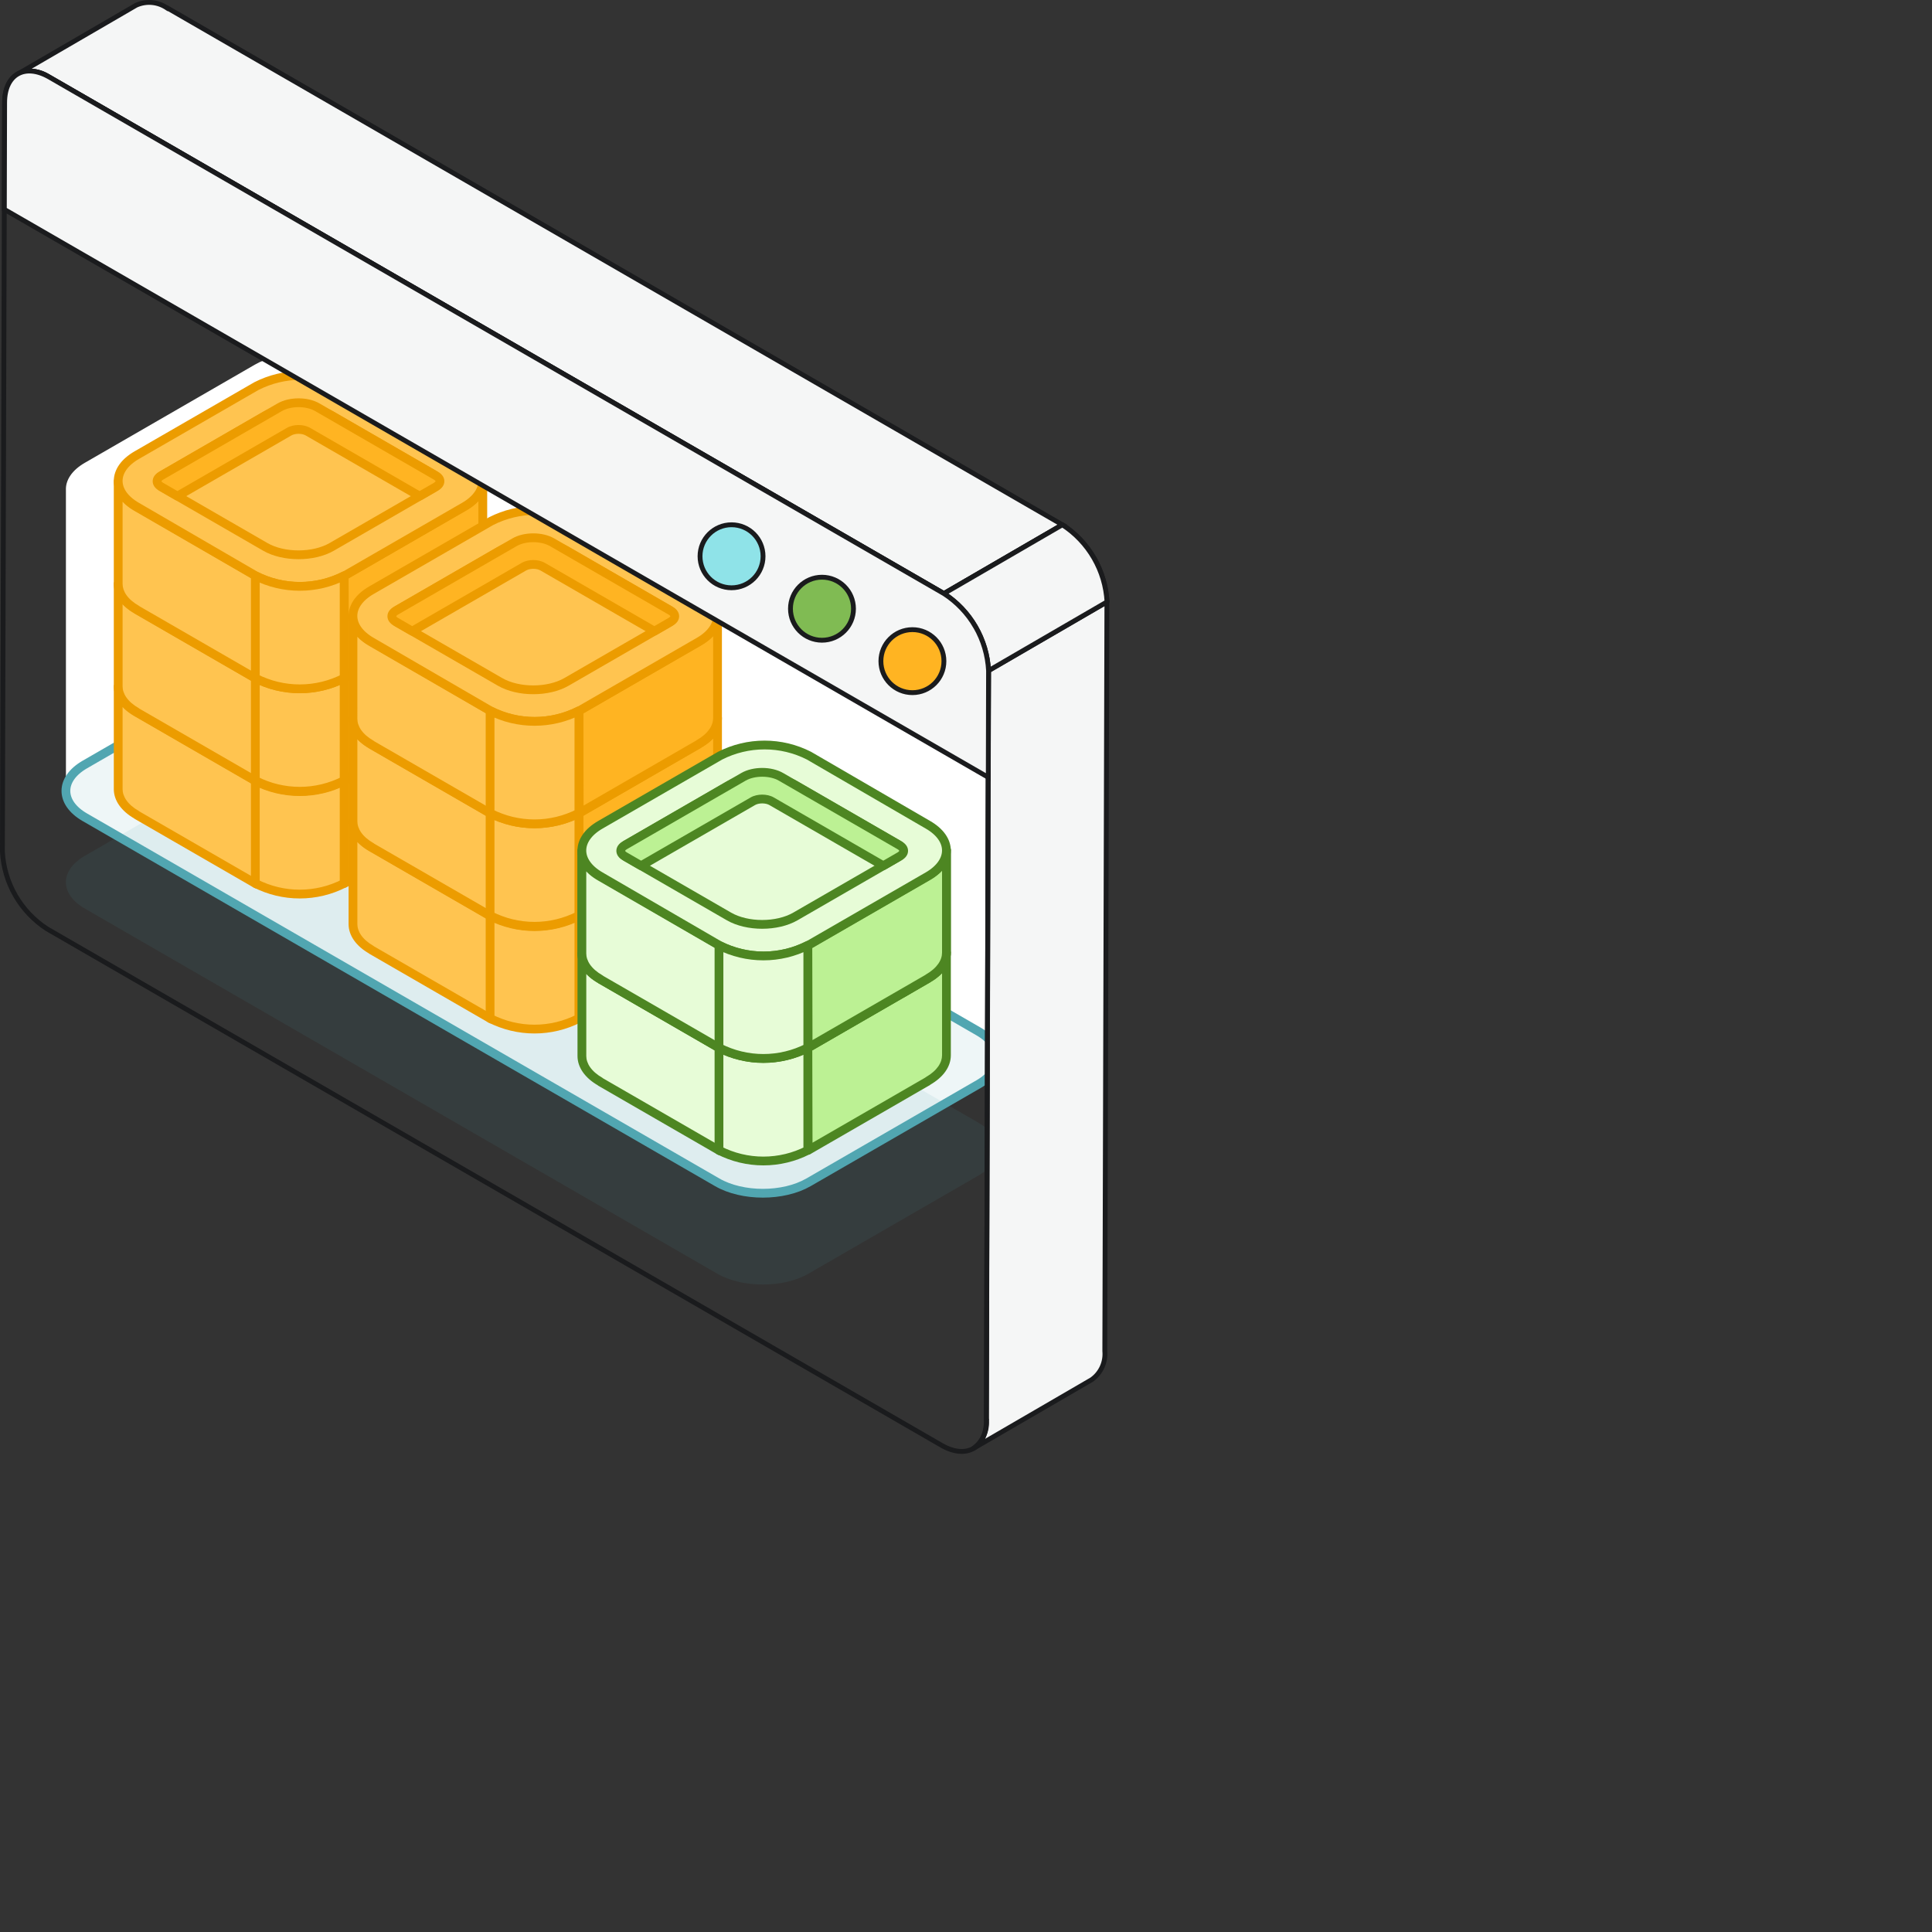 <?xml version="1.0" encoding="UTF-8" standalone="no"?>
<!-- Created with Inkscape (http://www.inkscape.org/) -->

<svg
   width="400"
   height="400"
   viewBox="0 0 105.833 105.833"
   version="1.1"
   id="svg106745"
   inkscape:version="1.2.2 (732a01da63, 2022-12-09)"
   sodipodi:docname="widedb.svg"
   inkscape:export-filename="widedb.png"
   inkscape:export-xdpi="96"
   inkscape:export-ydpi="96"
   xmlns:inkscape="http://www.inkscape.org/namespaces/inkscape"
   xmlns:sodipodi="http://sodipodi.sourceforge.net/DTD/sodipodi-0.dtd"
   xmlns="http://www.w3.org/2000/svg"
   xmlns:svg="http://www.w3.org/2000/svg">
  <rect x="0" y="0" width="105.833" height="105.833" fill="#333333" stroke="none"/>
  <sodipodi:namedview
     id="namedview106747"
     pagecolor="#ffffff"
     bordercolor="#000000"
     borderopacity="0.25"
     inkscape:showpageshadow="2"
     inkscape:pageopacity="0.0"
     inkscape:pagecheckerboard="0"
     inkscape:deskcolor="#d1d1d1"
     inkscape:document-units="mm"
     showgrid="false"
     inkscape:zoom="1.5625561"
     inkscape:cx="170.23389"
     inkscape:cy="195.19299"
     inkscape:window-width="1920"
     inkscape:window-height="1009"
     inkscape:window-x="1912"
     inkscape:window-y="-8"
     inkscape:window-maximized="1"
     inkscape:current-layer="layer1" />
  <defs
     id="defs106742">
    <radialGradient
       id="paint1_radial_915_19824"
       cx="0"
       cy="0"
       r="1"
       gradientUnits="userSpaceOnUse"
       gradientTransform="matrix(-18.461,-42.993,74.472,-31.977,263.829,237.318)">
      <stop
         stop-color="#7AD1FF"
         id="stop19120" />
      <stop
         offset="1"
         stop-color="#7AD1FF"
         stop-opacity="0"
         id="stop19122" />
    </radialGradient>
    <clipPath
       clipPathUnits="userSpaceOnUse"
       id="clipPath43292">
      <g
         id="g43298"
         transform="translate(42.959,56.033)">
        <g
           id="g43296"
           transform="translate(-42.959,-56.033)">
          <rect
             width="452"
             height="304"
             fill="#ffffff"
             id="rect43294"
             x="0"
             y="0" />
        </g>
      </g>
    </clipPath>
    <mask
       maskUnits="userSpaceOnUse"
       id="mask42704">
      <g
         id="g42708"
         transform="translate(42.959,56.033)">
        <path
           d="m 240.713,141.967 c 1.847,1.197 3.383,2.815 4.484,4.721 1.101,1.905 1.734,4.044 1.849,6.242 l -0.194,70.994 c 0,4.033 -2.868,5.661 -6.378,3.63 l -95.28,-55.012 c -1.85,-1.195 -3.39,-2.812 -4.494,-4.718 -1.103,-1.905 -1.739,-4.046 -1.854,-6.246 l 0.209,-71.008 c 0,-4.033 2.853,-5.646 6.378,-3.615 z"
           fill="#ffffff"
           stroke="#000000"
           stroke-linejoin="round"
           id="path42706" />
      </g>
    </mask>
  </defs>
  <g
     inkscape:label="Layer 1"
     inkscape:groupmode="layer"
     id="layer1">
    <path
       fill-rule="evenodd"
       clip-rule="evenodd"
       d="m 402.683,237.378 16.104,9.297 -16.104,9.297 -16.104,-9.297 z m 0,-1 -16.108,-9.3 16.537,-9.547 -0.866,-0.5 -16.537,9.547 -16.105,-9.297 16.538,-9.547 -0.867,-0.5 -16.537,9.547 -16.105,-9.297 16.538,-9.547 -0.866,-0.5 -16.538,9.547 -16.104,-9.297 16.538,-9.547 -0.866,-0.5 -16.538,9.547 -16.104,-9.297 16.537,-9.547 -0.866,-0.5 -16.537,9.547 -16.105,-9.297 16.538,-9.547 -0.866,-0.5 -16.538,9.547 -16.108,-9.299 16.537,-9.548 -0.866,-0.5 -16.537,9.548 -16.104,-9.297 16.537,-9.547 -0.866,-0.5 -16.537,9.547 -16.538,-9.547 -0.866,0.5 16.538,9.547 -16.105,9.297 -16.537,-9.547 -0.866,0.5 16.537,9.547 -16.108,9.299 -16.538,-9.547 -0.866,0.5 16.538,9.547 -16.104,9.297 -16.538,-9.547 -0.866,0.5 16.538,9.547 -16.105,9.297 -16.537,-9.547 -0.866,0.5 16.537,9.547 -16.104,9.297 -16.538,-9.547 -0.866,0.5 16.537,9.547 -16.104,9.297 -16.537,-9.547 -0.866,0.5 16.537,9.547 -16.104,9.297 -16.538,-9.547 -0.866,0.5 16.538,9.547 -16.108,9.3 -16.538,-9.548 -0.866,0.5 16.538,9.547 -16.105,9.298 -16.537,-9.547 -0.866,0.5 16.537,9.547 -16.537,9.547 0.866,0.499 16.537,-9.546 16.104,9.296 -16.537,9.547 0.866,0.5 16.537,-9.547 16.108,9.3 -16.537,9.547 0.866,0.5 16.537,-9.547 16.105,9.297 -16.537,9.547 0.866,0.5 16.537,-9.547 16.104,9.297 -16.537,9.547 0.866,0.5 16.537,-9.547 16.105,9.297 -16.538,9.547 0.866,0.5 16.538,-9.547 16.104,9.297 -16.537,9.547 0.866,0.5 16.537,-9.547 16.105,9.297 -16.537,9.547 0.866,0.5 16.537,-9.547 16.108,9.299 -16.537,9.547 0.866,0.5 16.537,-9.547 16.105,9.297 -16.538,9.547 0.866,0.5 16.538,-9.547 16.537,9.547 0.866,-0.5 -16.537,-9.547 16.104,-9.297 16.538,9.547 0.866,-0.5 -16.538,-9.547 16.108,-9.299 16.538,9.547 0.866,-0.5 -16.538,-9.547 16.105,-9.297 16.537,9.547 0.866,-0.5 -16.537,-9.547 16.104,-9.297 16.538,9.547 0.866,-0.5 -16.538,-9.547 16.105,-9.297 16.537,9.547 0.866,-0.5 -16.537,-9.547 16.104,-9.297 16.538,9.547 0.866,-0.5 -16.538,-9.547 16.105,-9.297 16.537,9.547 0.866,-0.5 -16.537,-9.547 16.108,-9.299 16.537,9.547 0.866,-0.5 -16.537,-9.547 16.104,-9.297 16.537,9.546 0.867,-0.499 -16.538,-9.547 16.538,-9.547 -0.866,-0.5 -16.538,9.547 -16.104,-9.297 16.538,-9.547 -0.866,-0.5 z m -287.647,10.297 16.104,9.296 16.105,-9.297 -16.104,-9.297 z m 16.971,-9.798 16.104,9.297 16.108,-9.299 -16.104,-9.297 z m 16.974,-9.799 16.104,9.297 16.104,-9.297 -16.104,-9.297 z m 16.97,-9.797 16.104,9.297 16.104,-9.297 -16.103,-9.297 z m 16.971,-9.797 16.103,9.297 16.105,-9.297 -16.104,-9.297 z m 16.97,-9.797 16.104,9.297 16.105,-9.297 -16.104,-9.297 z m 16.971,-9.797 16.104,9.297 16.104,-9.297 -16.104,-9.297 z m 16.97,-9.797 16.104,9.297 16.108,-9.299 -16.104,-9.297 z m 16.974,-9.799 16.104,9.297 16.105,-9.297 -16.104,-9.297 z m 16.97,9.797 16.105,-9.297 16.108,9.299 -16.104,9.297 z m -16.974,9.799 16.108,-9.299 16.109,9.299 -16.108,9.299 z m -16.97,9.797 16.104,-9.297 16.109,9.299 -16.105,9.297 z m -16.971,9.797 16.105,-9.297 16.108,9.299 -16.104,9.297 z m -16.97,9.797 16.104,-9.297 16.109,9.299 L 216,226.58 Z m -16.971,9.797 16.104,-9.297 16.109,9.299 -16.104,9.297 z m -16.97,9.797 16.104,-9.297 16.109,9.299 -16.105,9.297 z m -16.974,9.799 16.108,-9.299 16.108,9.299 -16.108,9.3 z m -16.971,9.797 16.105,-9.297 16.108,9.3 -16.105,9.297 z m 16.974,9.8 16.105,9.297 16.105,-9.297 -16.105,-9.297 z m 16.971,-9.797 16.105,9.297 16.108,-9.299 -16.105,-9.298 z m 16.974,-9.8 16.105,9.298 16.104,-9.298 -16.104,-9.297 z m 16.971,-9.797 16.104,9.297 16.104,-9.296 L 216,227.58 Z m 16.97,-9.797 16.104,9.298 16.105,-9.298 -16.104,-9.297 z m 16.971,-9.797 16.104,9.297 16.105,-9.297 -16.105,-9.297 z m 16.97,-9.797 16.105,9.297 16.104,-9.297 -16.104,-9.297 z m 16.971,-9.797 16.104,9.297 16.108,-9.299 -16.104,-9.297 z m 16.974,-9.799 16.104,9.297 16.105,-9.297 -16.105,-9.297 z m 16.97,9.797 16.105,-9.297 16.104,9.297 -16.104,9.297 z m -16.974,9.799 16.108,-9.299 16.105,9.297 -16.109,9.299 z m -16.97,9.797 16.104,-9.297 16.104,9.297 -16.104,9.297 z m -16.971,9.797 16.105,-9.297 16.104,9.297 -16.104,9.297 z m -16.97,9.798 16.104,-9.298 16.105,9.297 -16.105,9.298 z m -16.971,9.796 16.104,-9.296 16.105,9.296 -16.104,9.297 z m -16.97,9.798 16.104,-9.298 16.105,9.297 -16.105,9.298 z m -16.974,9.799 16.108,-9.299 16.104,9.296 -16.108,9.3 z m -16.971,9.797 16.105,-9.297 16.104,9.297 -16.105,9.297 z m 16.97,9.797 16.105,9.297 16.104,-9.297 -16.104,-9.297 z m 16.971,-9.797 16.104,9.297 16.108,-9.299 L 216,266.768 Z m 16.974,-9.8 16.104,9.298 16.105,-9.298 -16.104,-9.297 z m 16.971,-9.797 16.104,9.297 16.104,-9.296 -16.104,-9.298 z m 16.97,-9.797 16.104,9.298 16.105,-9.298 -16.104,-9.297 z m 16.971,-9.797 16.104,9.297 16.105,-9.297 -16.105,-9.297 z m 16.97,-9.797 16.105,9.297 16.104,-9.297 -16.105,-9.297 z m 16.97,-9.797 16.105,9.297 16.108,-9.299 -16.104,-9.297 z m 16.975,-9.799 16.104,9.297 16.104,-9.297 -16.104,-9.297 z m 16.97,9.797 16.104,-9.297 16.105,9.297 -16.104,9.297 z m -16.974,9.799 16.108,-9.299 16.105,9.297 -16.108,9.299 z m -16.97,9.797 16.104,-9.297 16.105,9.297 -16.105,9.297 z m -16.971,9.797 16.105,-9.297 16.104,9.297 -16.104,9.297 z m -16.971,9.798 16.105,-9.298 16.105,9.297 -16.105,9.298 z m -16.97,9.796 16.104,-9.296 16.105,9.297 -16.104,9.297 z m -16.97,9.798 16.104,-9.298 16.105,9.298 -16.105,9.297 z m -16.975,9.799 16.108,-9.299 16.105,9.297 -16.108,9.299 z m -16.97,9.797 16.104,-9.297 16.105,9.297 -16.105,9.297 z m 16.971,9.797 16.104,9.297 16.105,-9.297 -16.105,-9.297 z m 16.97,-9.797 16.105,9.297 16.108,-9.299 -16.105,-9.297 z m 16.974,-9.799 16.105,9.297 16.104,-9.297 -16.104,-9.297 z m 16.971,-9.797 16.104,9.297 16.104,-9.297 -16.104,-9.297 z m 16.97,-9.797 16.104,9.297 16.105,-9.297 -16.104,-9.298 z m 16.971,-9.798 16.104,9.298 16.105,-9.298 -16.105,-9.297 z m 16.97,-9.797 16.105,9.298 16.104,-9.298 -16.104,-9.297 z m 16.971,-9.797 16.104,9.298 16.108,-9.3 -16.104,-9.297 z m 16.974,-9.799 16.104,9.297 16.105,-9.297 -16.105,-9.297 z m 16.97,9.797 16.105,-9.297 16.108,9.3 -16.104,9.297 z m -16.974,9.799 16.108,-9.299 16.109,9.3 -16.109,9.299 z m -16.97,9.797 16.104,-9.297 16.108,9.3 -16.104,9.297 z m -16.971,9.798 16.105,-9.298 16.108,9.3 -16.104,9.297 z m -16.971,9.797 16.105,-9.297 16.109,9.299 -16.105,9.297 z m -16.97,9.797 16.104,-9.297 16.109,9.299 -16.104,9.297 z m -16.97,9.797 16.104,-9.297 16.109,9.299 -16.105,9.297 z m -16.974,9.799 16.108,-9.299 16.108,9.299 -16.108,9.299 z m -16.971,9.797 16.105,-9.297 16.108,9.299 -16.105,9.297 z m 16.974,9.799 16.105,9.297 16.104,-9.297 -16.104,-9.297 z m 16.971,-9.797 16.104,9.297 16.108,-9.299 -16.104,-9.297 z m 16.974,-9.799 16.104,9.297 16.105,-9.297 -16.104,-9.297 z m 16.971,-9.797 16.104,9.297 16.104,-9.297 -16.104,-9.297 z m 16.97,-9.797 16.104,9.297 16.105,-9.297 -16.104,-9.297 z m 16.971,-9.797 16.104,9.297 16.104,-9.297 -16.104,-9.297 z m 16.97,-9.797 16.104,9.297 16.105,-9.297 -16.104,-9.297 z m 16.971,-9.797 16.104,9.297 16.108,-9.299 -16.104,-9.297 z"
       fill="url(#paint1_radial_915_19824)"
       id="path18863"
       style="fill:url(#paint1_radial_915_19824)"
       transform="matrix(0.514,0,0,0.531,-95.938,-71.654)"
       mask="url(#mask42704)"
       clip-path="url(#clipPath43292)" />
    <g
       id="g60861"
       transform="translate(59.18,-17.577)">
      <path
         fill-rule="evenodd"
         clip-rule="evenodd"
         d="m -40.218,37.553 c -1.381,-0.798 -3.621,-0.798 -5.003,0 l -9.313,5.376 c -0.715,0.413 -1.06,0.958 -1.035,1.499 l 0.001,16.535 c 0.027,0.502 0.371,0.998 1.034,1.381 l 34.641,19.998 c 1.382,0.798 3.621,0.798 5.003,0 l 9.313,-5.376 c 0.673,-0.388 1.018,-0.895 1.035,-1.404 v -16.528 c -0.005,0.141 -0.035,0.282 -0.09,0.421 0.264,-0.663 -0.051,-1.387 -0.946,-1.904 z"
         fill="#ffffff"
         id="path58954"
         style="stroke-width:0.481" />
      <path
         opacity="0.1"
         d="m -45.221,59.082 c 1.381,-0.797 3.621,-0.797 5.003,0 l 34.641,19.999 c 1.382,0.798 1.382,2.091 0,2.888 l -9.313,5.377 c -1.382,0.797 -3.621,0.797 -5.002,0 L -54.534,67.347 c -1.381,-0.798 -1.381,-2.091 0,-2.888 z"
         fill="#4c99a4"
         id="path58958"
         style="stroke-width:0.481" />
      <path
         opacity="0.1"
         d="m -45.221,54.08 c 1.381,-0.797 3.621,-0.797 5.003,0 l 34.641,19.999 c 1.382,0.797 1.382,2.091 0,2.888 l -9.313,5.376 c -1.382,0.798 -3.621,0.798 -5.002,0 L -54.534,62.345 c -1.381,-0.798 -1.381,-2.091 0,-2.888 z"
         fill="#51a6b1"
         id="path58960"
         style="stroke-width:0.481" />
      <path
         d="m -45.221,54.08 c 1.381,-0.797 3.621,-0.797 5.003,0 l 34.641,19.999 c 1.382,0.797 1.382,2.091 0,2.888 l -9.313,5.376 c -1.382,0.798 -3.621,0.798 -5.002,0 L -54.534,62.345 c -1.381,-0.798 -1.381,-2.091 0,-2.888 z"
         stroke="#51a6b1"
         id="path58964"
         style="fill:none;stroke-width:0.481" />
      <path
         fill-rule="evenodd"
         clip-rule="evenodd"
         d="m -32.732,55.151 v 5.609 c 0,0.508 -0.332,1.021 -1.016,1.411 l 4.8e-4,0.006 -0.937,0.541 -0.059,0.034 v -4.8e-4 l -5.567,3.214 -0.014,-5.609 6.559,-3.789 v 0 0 c 0.688,-0.385 1.033,-0.905 1.033,-1.418 z"
         fill="#ffb422"
         id="path58966"
         style="stroke-width:0.481" />
      <path
         d="m -32.973,55.151 c 0,-0.133 0.108,-0.241 0.241,-0.241 0.133,0 0.241,0.108 0.241,0.241 z m -0.775,7.021 -0.241,9.62e-4 c 0,-0.087 0.046,-0.167 0.121,-0.21 z m 4.8e-4,0.006 0.241,-4.81e-4 c 0,0.086 -0.046,0.166 -0.12,0.209 z m -0.937,0.541 -0.121,-0.208 9.63e-4,-4.82e-4 z m -0.059,0.034 0.121,0.208 c -0.078,0.046 -0.176,0.044 -0.253,-0.006 -0.076,-0.05 -0.118,-0.138 -0.108,-0.228 z m 0,-4.8e-4 -0.12,-0.208 c 0.078,-0.045 0.176,-0.042 0.252,0.007 0.076,0.05 0.117,0.138 0.107,0.228 z m -5.567,3.214 0.12,0.208 c -0.074,0.043 -0.166,0.043 -0.24,4.82e-4 -0.074,-0.043 -0.12,-0.122 -0.121,-0.208 z m -0.014,-5.609 -0.241,9.62e-4 c -2.4e-4,-0.086 0.046,-0.166 0.12,-0.209 z m 6.559,-3.789 -0.12,-0.208 c 0.074,-0.043 0.166,-0.043 0.24,0 0.075,0.043 0.12,0.122 0.121,0.208 z m 0,0 0.144,0.193 c -0.073,0.055 -0.17,0.064 -0.252,0.023 -0.081,-0.04 -0.133,-0.124 -0.133,-0.215 z m 0,0 -0.144,-0.192 c 0.008,-0.007 0.017,-0.013 0.027,-0.018 z m 0.792,4.192 V 55.151 h 0.481 v 5.609 z m -0.894,1.202 c 0.638,-0.365 0.894,-0.81 0.894,-1.202 h 0.481 c 0,0.624 -0.408,1.203 -1.137,1.62 z m -0.121,0.216 -4.8e-4,-0.006 0.481,-0.001 4.82e-4,0.006 z m -0.816,0.332 0.937,-0.541 0.241,0.417 -0.937,0.541 z m -0.06,0.035 0.059,-0.035 0.243,0.415 -0.059,0.035 z m 0.361,0.234 v 4.8e-4 l -0.478,-0.053 v -4.8e-4 z m -5.926,2.979 5.567,-3.214 0.241,0.417 -5.567,3.214 z m 0.347,-5.401 0.014,5.609 -0.481,9.63e-4 -0.014,-5.609 z m 6.439,-3.58 -6.559,3.789 -0.241,-0.417 6.559,-3.789 z m -0.361,-0.207 v 0 l 0.481,-0.001 v 0 z m 0.386,0.192 h -4.82e-4 l -0.289,-0.385 h 4.8e-4 z m 1.128,-1.61 c 0,0.63 -0.422,1.217 -1.156,1.628 l -0.235,-0.42 c 0.643,-0.36 0.909,-0.813 0.909,-1.208 z"
         fill="#ec9c00"
         id="path58968"
         style="stroke-width:0.481" />
      <path
         fill-rule="evenodd"
         clip-rule="evenodd"
         d="m -52.705,55.192 v 5.609 c 0,0.508 0.332,1.021 1.015,1.411 v 0.006 l 6.563,3.789 0.014,-5.609 -6.559,-3.789 v 0 c -0.688,-0.386 -1.032,-0.905 -1.032,-1.418 z"
         fill="#ffc450"
         id="path58970"
         style="stroke-width:0.481" />
      <path
         d="m -52.465,55.192 c 0,-0.133 -0.108,-0.241 -0.241,-0.241 -0.133,0 -0.241,0.108 -0.241,0.241 z m 0.774,7.021 0.241,4.82e-4 c 2.87e-4,-0.086 -0.046,-0.167 -0.121,-0.209 z m 0,0.006 -0.241,-9.64e-4 c -2.4e-4,0.087 0.046,0.166 0.12,0.209 z m 6.563,3.789 -0.12,0.208 c 0.074,0.043 0.166,0.043 0.24,0 0.074,-0.043 0.12,-0.122 0.121,-0.208 z m 0.014,-5.609 0.241,4.82e-4 c 2.4e-4,-0.086 -0.046,-0.166 -0.12,-0.209 z m -6.559,-3.789 0.12,-0.208 c -0.074,-0.043 -0.166,-0.043 -0.24,0 -0.074,0.042 -0.12,0.122 -0.121,0.207 z m 0,0 -0.118,0.21 c 0.074,0.042 0.165,0.041 0.239,-0.002 0.074,-0.043 0.119,-0.122 0.119,-0.207 z m -0.792,4.192 v -5.609 h -0.481 v 5.609 z m 0.894,1.202 c -0.638,-0.365 -0.894,-0.81 -0.894,-1.202 h -0.481 c 0,0.624 0.407,1.203 1.136,1.62 z m 0.121,0.216 v -0.006 l -0.481,-0.001 v 0.006 z m 6.442,3.58 -6.563,-3.789 -0.241,0.417 6.563,3.789 z m -0.347,-5.401 -0.014,5.609 0.481,9.62e-4 0.014,-5.609 z m -6.439,-3.58 6.559,3.789 0.241,-0.417 -6.559,-3.789 z m 0.361,-0.207 v 0 l -0.481,-0.002 v 0 z m -1.514,-1.419 c 0,0.63 0.422,1.217 1.155,1.628 l 0.235,-0.42 c -0.643,-0.36 -0.909,-0.813 -0.909,-1.208 z"
         fill="#ec9c00"
         id="path58972"
         style="stroke-width:0.481" />
      <path
         d="m -45.194,60.358 v 5.609 c 0.753,0.385 1.587,0.586 2.433,0.586 0.846,0 1.68,-0.201 2.433,-0.586 v -5.609 c -0.754,0.383 -1.587,0.582 -2.433,0.582 -0.846,0 -1.679,-0.199 -2.433,-0.582 z"
         fill="#ffc450"
         stroke="#ec9c00"
         stroke-linejoin="round"
         id="path58974"
         style="stroke-width:0.481" />
      <path
         fill-rule="evenodd"
         clip-rule="evenodd"
         d="m -32.732,49.52 v 5.61 c 0,0.508 -0.332,1.02 -1.016,1.411 l 4.8e-4,0.006 -0.462,0.267 -0.94,0.556 -0.002,-0.013 -5.159,2.979 -0.014,-5.609 6.559,-3.789 4.8e-4,-3.36e-4 c 0.688,-0.385 1.033,-0.905 1.033,-1.418 z"
         fill="#ffb422"
         id="path58976"
         style="stroke-width:0.481" />
      <path
         d="m -32.973,49.52 c 0,-0.133 0.108,-0.241 0.241,-0.241 0.133,0 0.241,0.108 0.241,0.241 z m -0.775,7.021 -0.241,4.82e-4 c 0,-0.086 0.046,-0.167 0.121,-0.209 z m 4.8e-4,0.006 0.241,-4.82e-4 c 0,0.086 -0.046,0.166 -0.12,0.209 z m -0.462,0.267 -0.122,-0.207 0.002,-0.001 z m -0.94,0.556 0.123,0.207 c -0.069,0.041 -0.155,0.044 -0.227,0.01 -0.073,-0.035 -0.123,-0.104 -0.134,-0.183 z m -0.002,-0.013 -0.12,-0.208 c 0.069,-0.04 0.154,-0.043 0.226,-0.008 0.072,0.035 0.122,0.103 0.133,0.182 z m -5.159,2.979 0.12,0.208 c -0.074,0.043 -0.166,0.043 -0.24,0 -0.074,-0.043 -0.12,-0.122 -0.121,-0.208 z m -0.014,-5.609 -0.241,4.82e-4 c -2.4e-4,-0.086 0.046,-0.166 0.12,-0.209 z m 6.559,-3.789 0.125,0.206 -0.004,0.003 z m 4.8e-4,-3.36e-4 -0.125,-0.206 c 0.002,-0.001 0.005,-0.003 0.007,-0.004 z m 0.792,4.192 v -5.61 h 0.481 v 5.61 z m -0.894,1.202 c 0.638,-0.365 0.894,-0.81 0.894,-1.202 h 0.481 c 0,0.624 -0.408,1.203 -1.137,1.62 z m -0.121,0.216 -4.81e-4,-0.007 0.481,-0.001 4.82e-4,0.007 z m -0.342,0.057 0.462,-0.267 0.241,0.417 -0.462,0.267 z m -0.942,0.557 0.94,-0.556 0.245,0.414 -0.94,0.556 z m 0.359,0.161 0.001,0.013 -0.477,0.067 -0.002,-0.013 z m -5.518,2.804 5.159,-2.979 0.241,0.417 -5.159,2.979 z m 0.347,-5.401 0.014,5.609 -0.481,9.65e-4 -0.014,-5.609 z m 6.438,-3.58 -6.559,3.789 -0.241,-0.417 6.559,-3.789 z m 0.005,-0.003 -4.8e-4,3.38e-4 -0.249,-0.412 4.83e-4,-3.37e-4 z m 1.149,-1.624 c 0,0.63 -0.422,1.217 -1.156,1.628 l -0.235,-0.42 c 0.643,-0.36 0.909,-0.812 0.909,-1.208 z"
         fill="#ec9c00"
         id="path58978"
         style="stroke-width:0.481" />
      <path
         fill-rule="evenodd"
         clip-rule="evenodd"
         d="m -52.705,49.561 v 5.61 c 0,0.508 0.332,1.021 1.015,1.411 v 0.006 l 6.563,3.789 0.014,-5.609 -6.559,-3.789 -4.8e-5,1.44e-4 c -0.688,-0.385 -1.032,-0.905 -1.032,-1.418 z"
         fill="#ffc450"
         id="path58980"
         style="stroke-width:0.481" />
      <path
         d="m -52.465,49.561 c 0,-0.133 -0.108,-0.241 -0.241,-0.241 -0.133,0 -0.241,0.108 -0.241,0.241 z m 0.774,7.021 0.241,4.82e-4 c 2.87e-4,-0.086 -0.046,-0.167 -0.121,-0.209 z m 0,0.006 -0.241,-9.62e-4 c -2.4e-4,0.086 0.046,0.166 0.12,0.209 z m 6.563,3.789 -0.12,0.208 c 0.074,0.043 0.166,0.043 0.24,0 0.074,-0.043 0.12,-0.122 0.121,-0.208 z m 0.014,-5.609 0.241,4.8e-4 c 2.4e-4,-0.086 -0.046,-0.166 -0.12,-0.209 z m -6.559,-3.789 0.12,-0.208 c -0.074,-0.043 -0.166,-0.043 -0.24,-2.42e-4 -0.074,0.043 -0.12,0.122 -0.121,0.208 z m -4.8e-5,1.44e-4 -0.118,0.21 c 0.074,0.042 0.165,0.041 0.239,-0.002 0.074,-0.043 0.119,-0.122 0.119,-0.207 z m -0.792,4.192 v -5.61 h -0.481 v 5.61 z m 0.894,1.202 c -0.638,-0.365 -0.894,-0.81 -0.894,-1.202 h -0.481 c 0,0.624 0.407,1.203 1.136,1.62 z m 0.121,0.216 v -0.006 l -0.481,-0.001 v 0.006 z m 6.442,3.58 -6.563,-3.789 -0.241,0.417 6.563,3.789 z m -0.347,-5.401 -0.014,5.609 0.481,9.62e-4 0.014,-5.609 z m -6.439,-3.58 6.559,3.789 0.241,-0.417 -6.559,-3.789 z m 0.361,-0.208 v -1.44e-4 l -0.481,-0.001 v 1.44e-4 z m -1.514,-1.419 c 0,0.63 0.422,1.217 1.155,1.628 l 0.235,-0.42 c -0.643,-0.36 -0.909,-0.812 -0.909,-1.208 z"
         fill="#ec9c00"
         id="path58982"
         style="stroke-width:0.481" />
      <path
         d="m -45.194,54.726 v 5.609 c 0.753,0.385 1.587,0.586 2.433,0.586 0.846,0 1.68,-0.201 2.433,-0.586 v -5.609 c -0.754,0.383 -1.587,0.582 -2.433,0.582 -0.846,0 -1.679,-0.199 -2.433,-0.582 z"
         fill="#ffc450"
         stroke="#ec9c00"
         stroke-linejoin="round"
         id="path58984"
         style="stroke-width:0.481" />
      <path
         fill-rule="evenodd"
         clip-rule="evenodd"
         d="m -32.732,43.908 v 5.609 c 0,0.509 -0.332,1.02 -1.016,1.412 l 4.8e-4,0.006 -6.563,3.789 -0.014,-5.609 6.559,-3.789 v 1.93e-4 -9.7e-5 c 0.688,-0.385 1.033,-0.905 1.033,-1.418 z"
         fill="#ffb422"
         id="path58986"
         style="stroke-width:0.481" />
      <path
         d="m -32.973,43.908 c 0,-0.133 0.108,-0.241 0.241,-0.241 0.133,0 0.241,0.108 0.241,0.241 z m -0.775,7.021 -0.241,7.71e-4 c 0,-0.087 0.046,-0.167 0.121,-0.21 z m 4.8e-4,0.006 0.241,-7.69e-4 c 0,0.086 -0.046,0.166 -0.12,0.209 z m -6.563,3.789 0.12,0.208 c -0.074,0.043 -0.166,0.043 -0.24,0 -0.074,-0.043 -0.12,-0.122 -0.121,-0.208 z m -0.014,-5.609 -0.241,5.76e-4 c -2.41e-4,-0.086 0.046,-0.166 0.12,-0.209 z m 6.559,-3.789 -0.12,-0.208 c 0.074,-0.043 0.166,-0.043 0.24,-1.91e-4 0.075,0.043 0.12,0.122 0.121,0.208 z m 0,1.93e-4 0.121,0.208 c -0.075,0.043 -0.166,0.044 -0.241,0.001 -0.075,-0.043 -0.121,-0.122 -0.121,-0.208 z m 0,-9.7e-5 -0.121,-0.208 0.004,-0.002 z m 0.792,4.192 v -5.609 h 0.481 v 5.609 z m -0.894,1.203 c 0.638,-0.365 0.894,-0.81 0.894,-1.203 h 0.481 c 0,0.624 -0.408,1.203 -1.137,1.62 z m -0.121,0.216 -4.8e-4,-0.006 0.481,-0.002 4.82e-4,0.006 z m -6.442,3.58 6.563,-3.789 0.241,0.417 -6.563,3.789 z m 0.347,-5.402 0.014,5.609 -0.481,9.62e-4 -0.014,-5.609 z m 6.439,-3.58 -6.559,3.789 -0.241,-0.417 6.559,-3.789 z m -0.361,-0.207 v -1.93e-4 l 0.481,-0.002 v 1.44e-4 z m 0.362,0.207 v 9.6e-5 l -0.243,-0.416 v -9.6e-5 z m 1.152,-1.626 c 0,0.63 -0.422,1.217 -1.156,1.628 L -33.882,45.116 c 0.643,-0.36 0.909,-0.812 0.909,-1.208 z"
         fill="#ec9c00"
         id="path58988"
         style="stroke-width:0.481" />
      <path
         fill-rule="evenodd"
         clip-rule="evenodd"
         d="m -52.705,43.949 v 5.609 c 0,0.508 0.332,1.02 1.015,1.411 v 0.006 l 6.563,3.789 0.014,-5.609 -6.559,-3.789 v -2.89e-4 c -0.688,-0.385 -1.032,-0.905 -1.032,-1.418 z"
         fill="#ffc450"
         id="path58990"
         style="stroke-width:0.481" />
      <path
         d="m -52.465,43.949 c 0,-0.133 -0.108,-0.241 -0.241,-0.241 -0.133,0 -0.241,0.108 -0.241,0.241 z m 0.774,7.021 0.241,7.22e-4 c 2.87e-4,-0.087 -0.046,-0.167 -0.121,-0.21 z m 0,0.006 -0.241,-7.22e-4 c -2.4e-4,0.086 0.046,0.166 0.12,0.209 z m 6.563,3.789 -0.12,0.208 c 0.074,0.043 0.166,0.043 0.24,4.82e-4 0.074,-0.043 0.12,-0.122 0.121,-0.208 z m 0.014,-5.609 0.241,6.26e-4 c 2.4e-4,-0.086 -0.046,-0.166 -0.12,-0.209 z m -6.559,-3.789 h -0.241 c 0,0.086 0.046,0.165 0.12,0.208 z m 0,-2.89e-4 h 0.241 c 0,-0.087 -0.047,-0.167 -0.123,-0.21 z m -0.792,4.192 v -5.609 h -0.481 v 5.609 z m 0.894,1.203 c -0.638,-0.365 -0.894,-0.81 -0.894,-1.203 h -0.481 c 0,0.624 0.407,1.203 1.136,1.62 z m 0.121,0.216 v -0.006 l -0.481,-0.001 -4.9e-5,0.007 z m 6.442,3.58 -6.563,-3.789 -0.241,0.417 6.563,3.789 z m -0.347,-5.401 -0.014,5.609 0.481,9.62e-4 0.014,-5.609 z m -6.439,-3.58 6.559,3.789 0.241,-0.417 -6.559,-3.789 z m -0.12,-0.209 v 2.89e-4 h 0.481 v -2.89e-4 z m -1.032,-1.418 c 0,0.63 0.422,1.217 1.155,1.628 l 0.235,-0.42 c -0.643,-0.36 -0.909,-0.812 -0.909,-1.208 z"
         fill="#ec9c00"
         id="path58992"
         style="stroke-width:0.481" />
      <path
         d="m -51.691,42.511 c -1.349,0.778 -1.356,2.037 0,2.819 l 6.514,3.785 c 0.754,0.384 1.589,0.583 2.435,0.583 0.846,0 1.68,-0.2 2.435,-0.583 l 6.559,-3.785 c 1.345,-0.778 1.356,-2.037 0,-2.819 l -6.518,-3.785 c -0.754,-0.384 -1.587,-0.583 -2.433,-0.583 -0.846,0 -1.679,0.2 -2.433,0.583 z"
         fill="#ffc450"
         stroke="#ec9c00"
         stroke-linejoin="round"
         id="path58994"
         style="stroke-width:0.481" />
      <path
         d="m -45.194,49.115 v 5.609 c 0.753,0.385 1.587,0.586 2.433,0.586 0.846,0 1.68,-0.201 2.433,-0.586 v -5.609 c -0.754,0.383 -1.587,0.582 -2.433,0.582 -0.846,0 -1.679,-0.199 -2.433,-0.582 z"
         fill="#ffc450"
         stroke="#ec9c00"
         stroke-linejoin="round"
         id="path58996"
         style="stroke-width:0.481" />
      <path
         d="m -44.649,40.342 c 1.006,-0.581 2.637,-0.581 3.643,0 l 5.62,3.245 c 0.335,0.194 0.335,0.507 0,0.701 l -5.62,3.245 c -1.006,0.581 -2.637,0.581 -3.643,0 l -5.62,-3.245 c -0.335,-0.194 -0.335,-0.507 0,-0.701 z"
         fill="#ffc450"
         stroke="#ec9c00"
         stroke-linejoin="round"
         id="path58998"
         style="stroke-width:0.481" />
      <path
         fill-rule="evenodd"
         clip-rule="evenodd"
         d="m -41.8,39.884 c -0.567,-0.328 -1.487,-0.328 -2.055,0 l -6.508,3.757 c -0.284,0.164 -0.284,0.429 0,0.593 l 0.902,0.521 6.12,-3.533 c 0.284,-0.164 0.744,-0.164 1.027,0 l 6.12,3.533 0.902,-0.521 c 0.284,-0.164 0.284,-0.429 0,-0.593 z"
         fill="#ffb422"
         id="path59000"
         style="stroke-width:0.481" />
      <path
         d="m -43.855,39.884 0.12,0.208 v 0 z m 2.055,0 -0.12,0.208 v 0 z m -8.563,3.757 0.12,0.208 z m 0,0.593 0.12,-0.208 z m 0.902,0.521 0.12,0.208 c -0.074,0.043 -0.166,0.043 -0.241,0 z m 6.12,-3.533 0.12,0.208 z m 1.027,0 -0.12,0.208 z m 6.12,3.533 0.12,0.208 c -0.075,0.043 -0.166,0.043 -0.241,0 z m 0.902,-0.521 0.12,0.208 v 0 z m 0,-0.593 0.12,-0.208 v 0 z M -43.975,39.676 c 0.329,-0.19 0.745,-0.278 1.148,-0.278 0.403,0 0.819,0.088 1.148,0.278 l -0.241,0.417 c -0.238,-0.138 -0.566,-0.213 -0.907,-0.213 -0.341,0 -0.669,0.076 -0.907,0.213 z m -6.508,3.757 6.508,-3.757 0.241,0.417 -6.508,3.757 z m 0,1.01 c -0.186,-0.107 -0.333,-0.281 -0.333,-0.505 0,-0.224 0.147,-0.398 0.333,-0.505 l 0.241,0.417 c -0.047,0.027 -0.072,0.053 -0.083,0.069 -0.005,0.008 -0.008,0.013 -0.009,0.016 -4.35e-4,0.001 -6.26e-4,0.002 -7.22e-4,0.003 -4.9e-5,4.82e-4 -9.7e-5,7.22e-4 -9.7e-5,8.19e-4 0,1.45e-4 4.8e-5,3.85e-4 9.7e-5,8.18e-4 9.6e-5,4.82e-4 2.87e-4,0.001 7.22e-4,0.003 9.13e-4,0.003 0.003,0.008 0.009,0.016 0.011,0.016 0.036,0.041 0.083,0.069 z m 0.902,0.521 -0.902,-0.521 0.241,-0.417 0.902,0.521 z m 0,-0.417 6.12,-3.533 0.241,0.417 -6.12,3.533 z m 6.12,-3.533 c 0.187,-0.108 0.417,-0.155 0.634,-0.155 0.217,0 0.447,0.047 0.634,0.155 l -0.241,0.417 c -0.097,-0.056 -0.239,-0.091 -0.393,-0.091 -0.155,0 -0.297,0.035 -0.393,0.091 z m 1.268,0 6.12,3.533 -0.241,0.417 -6.12,-3.533 z m 7.021,3.429 -0.902,0.521 -0.241,-0.417 0.902,-0.521 z m 0,-1.01 c 0.186,0.107 0.333,0.281 0.333,0.505 0,0.224 -0.147,0.398 -0.333,0.505 l -0.241,-0.417 c 0.047,-0.027 0.072,-0.053 0.083,-0.069 0.006,-0.008 0.008,-0.013 0.009,-0.016 9.63e-4,-0.003 9.63e-4,-0.004 9.63e-4,-0.004 0,0 0,-0.001 -9.63e-4,-0.004 -4.8e-4,-0.003 -0.003,-0.008 -0.009,-0.016 -0.011,-0.016 -0.036,-0.041 -0.083,-0.069 z m -6.508,-3.757 6.508,3.757 -0.241,0.417 -6.508,-3.757 z"
         fill="#ec9c00"
         id="path59002"
         style="stroke-width:0.481" />
      <path
         fill-rule="evenodd"
         clip-rule="evenodd"
         d="m -19.874,62.547 v 5.609 c 0,0.508 -0.332,1.02 -1.015,1.411 v 0.005 l -0.936,0.541 -0.059,0.035 v -4.91e-4 l -5.567,3.214 -0.013,-5.609 6.559,-3.789 v 0 0 c 0.688,-0.386 1.032,-0.905 1.032,-1.418 z"
         fill="#ffb422"
         id="path59006"
         style="stroke-width:0.481" />
      <path
         d="m -20.114,62.547 c 0,-0.133 0.108,-0.241 0.241,-0.241 0.133,0 0.241,0.107 0.241,0.241 z m -0.775,7.021 -0.241,4.73e-4 c 0,-0.086 0.046,-0.166 0.121,-0.209 z m 0,0.005 0.241,-9.65e-4 c 4.82e-4,0.087 -0.046,0.166 -0.12,0.209 z m -0.936,0.541 -0.122,-0.207 0.001,-9.64e-4 z m -0.059,0.035 0.121,0.208 c -0.078,0.046 -0.176,0.043 -0.253,-0.005 -0.076,-0.05 -0.118,-0.138 -0.108,-0.229 z m 0,-4.91e-4 -0.12,-0.208 c 0.078,-0.045 0.176,-0.043 0.252,0.007 0.076,0.05 0.118,0.138 0.108,0.228 z m -5.567,3.214 0.12,0.208 c -0.074,0.043 -0.166,0.043 -0.24,0 -0.075,-0.043 -0.12,-0.122 -0.121,-0.208 z m -0.013,-5.609 -0.241,4.82e-4 c -4.81e-4,-0.086 0.045,-0.166 0.12,-0.209 z m 6.559,-3.789 -0.121,-0.208 c 0.075,-0.043 0.166,-0.043 0.241,0 0.074,0.043 0.12,0.122 0.121,0.208 z m 0,0 0.144,0.193 c -0.073,0.055 -0.17,0.064 -0.252,0.023 -0.082,-0.04 -0.133,-0.124 -0.133,-0.215 z m 0,0 -0.145,-0.193 c 0.009,-0.006 0.018,-0.012 0.027,-0.017 z m 0.791,4.192 v -5.609 h 0.481 v 5.609 z m -0.894,1.202 c 0.638,-0.365 0.894,-0.81 0.894,-1.202 h 0.481 c 0,0.624 -0.407,1.203 -1.136,1.62 z m -0.121,0.216 v -0.005 l 0.481,-0.001 v 0.005 z m -0.816,0.332 0.936,-0.541 0.241,0.417 -0.936,0.541 z m -0.061,0.035 0.059,-0.034 0.243,0.415 -0.059,0.035 z m 0.361,0.234 v 4.73e-4 l -0.478,-0.054 v 0 z m -5.927,2.979 5.567,-3.214 0.241,0.417 -5.567,3.214 z m 0.348,-5.401 0.013,5.609 -0.481,9.64e-4 -0.013,-5.609 z m 6.439,-3.58 -6.559,3.789 -0.241,-0.417 6.559,-3.789 z m -0.361,-0.207 v 0 l 0.481,-0.001 v 0 z m 0.385,0.192 v 0 l -0.289,-0.384 v -4.82e-4 z m 1.128,-1.61 c 0,0.63 -0.422,1.217 -1.155,1.628 l -0.235,-0.419 c 0.643,-0.36 0.909,-0.813 0.909,-1.208 z"
         fill="#ec9c00"
         id="path59008"
         style="stroke-width:0.481" />
      <path
         fill-rule="evenodd"
         clip-rule="evenodd"
         d="m -39.846,62.588 v 5.61 c 0,0.508 0.332,1.02 1.015,1.411 v 0.005 l 6.563,3.789 0.014,-5.609 -6.559,-3.789 v 0 c -0.688,-0.385 -1.032,-0.904 -1.032,-1.417 z"
         fill="#ffc450"
         id="path59010"
         style="stroke-width:0.481" />
      <path
         d="m -39.605,62.588 c 0,-0.133 -0.108,-0.241 -0.241,-0.241 -0.133,0 -0.241,0.108 -0.241,0.241 z m 0.775,7.021 0.241,4.91e-4 c 4.81e-4,-0.087 -0.046,-0.167 -0.121,-0.209 z m 0,0.005 -0.241,-9.64e-4 c -2.9e-4,0.086 0.046,0.166 0.12,0.209 z m 6.563,3.789 -0.12,0.208 c 0.075,0.043 0.166,0.043 0.241,0 0.074,-0.043 0.12,-0.122 0.12,-0.208 z m 0.014,-5.609 0.241,4.82e-4 c 0,-0.086 -0.046,-0.166 -0.12,-0.209 z m -6.559,-3.789 0.12,-0.208 c -0.074,-0.043 -0.166,-0.043 -0.24,-4.8e-4 -0.074,0.043 -0.12,0.122 -0.121,0.208 z m 0,0 -0.118,0.21 c 0.074,0.042 0.165,0.041 0.239,-0.002 0.074,-0.043 0.119,-0.122 0.119,-0.207 z m -0.792,4.192 v -5.609 h -0.481 v 5.61 z m 0.894,1.202 c -0.638,-0.365 -0.894,-0.81 -0.894,-1.202 h -0.481 c 0,0.624 0.407,1.203 1.136,1.62 z m 0.121,0.216 v -0.005 l -0.481,-0.002 v 0.005 z m 6.442,3.58 -6.563,-3.789 -0.241,0.417 6.563,3.789 z m -0.347,-5.401 -0.014,5.609 0.481,0.001 0.014,-5.609 z m -6.439,-3.58 6.559,3.789 0.241,-0.417 -6.559,-3.789 z m 0.361,-0.207 v 0 l -0.482,-0.002 v 0 z m -1.514,-1.418 c 0,0.63 0.422,1.217 1.155,1.628 l 0.235,-0.42 c -0.643,-0.36 -0.909,-0.813 -0.909,-1.208 z"
         fill="#ec9c00"
         id="path59012"
         style="stroke-width:0.481" />
      <path
         d="m -32.334,67.754 v 5.609 c 0.753,0.385 1.587,0.586 2.433,0.586 0.846,0 1.679,-0.201 2.433,-0.586 v -5.609 c -0.754,0.383 -1.588,0.582 -2.433,0.582 -0.846,0 -1.679,-0.2 -2.433,-0.582 z"
         fill="#ffc450"
         stroke="#ec9c00"
         stroke-linejoin="round"
         id="path59014"
         style="stroke-width:0.481" />
      <path
         fill-rule="evenodd"
         clip-rule="evenodd"
         d="m -19.874,56.916 v 5.609 c 0,0.509 -0.332,1.021 -1.015,1.412 v 0.006 l -0.462,0.267 -0.94,0.556 -0.002,-0.013 -5.159,2.979 -0.013,-5.609 6.559,-3.789 h 4.8e-4 c 0.688,-0.386 1.032,-0.905 1.032,-1.418 z"
         fill="#ffb422"
         id="path59016"
         style="stroke-width:0.481" />
      <path
         d="m -20.114,56.916 c 0,-0.133 0.108,-0.241 0.241,-0.241 0.133,0 0.241,0.108 0.241,0.241 z m -0.775,7.021 -0.241,4.8e-4 c 0,-0.087 0.046,-0.167 0.121,-0.209 z m 0,0.006 0.241,-9.63e-4 c 4.82e-4,0.086 -0.046,0.166 -0.12,0.209 z m -0.462,0.267 -0.123,-0.207 0.002,-9.63e-4 z m -0.94,0.556 0.123,0.207 c -0.069,0.041 -0.155,0.045 -0.227,0.01 -0.072,-0.035 -0.123,-0.103 -0.134,-0.183 z m -0.002,-0.013 -0.12,-0.208 c 0.069,-0.04 0.154,-0.043 0.226,-0.008 0.072,0.035 0.122,0.103 0.133,0.183 z m -5.159,2.979 0.12,0.208 c -0.074,0.043 -0.166,0.043 -0.24,0 -0.075,-0.043 -0.12,-0.122 -0.121,-0.208 z m -0.013,-5.609 -0.241,4.82e-4 c -4.8e-4,-0.086 0.045,-0.166 0.12,-0.209 z m 6.559,-3.789 0.125,0.206 -0.004,0.002 z m 4.8e-4,0 -0.125,-0.206 c 0.002,-0.001 0.005,-0.003 0.007,-0.004 z m 0.791,4.191 v -5.609 h 0.481 v 5.609 z M -21.008,63.728 c 0.638,-0.365 0.894,-0.81 0.894,-1.203 h 0.481 c 0,0.624 -0.407,1.203 -1.136,1.621 z m -0.121,0.216 v -0.006 l 0.481,-0.001 v 0.006 z m -0.341,0.058 0.462,-0.267 0.241,0.417 -0.462,0.267 z m -0.942,0.557 0.94,-0.556 0.245,0.414 -0.94,0.556 z m 0.359,0.161 0.002,0.013 -0.477,0.067 -0.002,-0.013 z m -5.518,2.804 5.159,-2.979 0.241,0.417 -5.159,2.979 z m 0.348,-5.401 0.013,5.609 -0.481,9.62e-4 -0.013,-5.609 z m 6.438,-3.58 -6.559,3.789 -0.241,-0.417 6.559,-3.789 z m 0.005,-0.003 -4.8e-4,4.82e-4 -0.25,-0.412 4.82e-4,-4.82e-4 z m 1.148,-1.624 c 0,0.63 -0.422,1.217 -1.155,1.628 l -0.235,-0.42 c 0.643,-0.36 0.909,-0.813 0.909,-1.208 z"
         fill="#ec9c00"
         id="path59018"
         style="stroke-width:0.481" />
      <path
         fill-rule="evenodd"
         clip-rule="evenodd"
         d="m -39.846,56.957 v 5.61 c 0,0.508 0.332,1.02 1.015,1.411 v 0.006 l 6.563,3.789 0.014,-5.609 -6.559,-3.789 v 0 c -0.688,-0.386 -1.032,-0.905 -1.032,-1.418 z"
         fill="#ffc450"
         id="path59020"
         style="stroke-width:0.481" />
      <path
         d="m -39.605,56.957 c 0,-0.133 -0.108,-0.241 -0.241,-0.241 -0.133,0 -0.241,0.108 -0.241,0.241 z m 0.775,7.021 0.241,4.82e-4 c 4.81e-4,-0.087 -0.046,-0.167 -0.121,-0.209 z m 0,0.006 -0.241,-9.64e-4 c -2.9e-4,0.086 0.046,0.166 0.12,0.209 z m 6.563,3.789 -0.12,0.208 c 0.075,0.043 0.166,0.043 0.241,0 0.074,-0.043 0.12,-0.122 0.12,-0.208 z m 0.014,-5.609 0.241,4.82e-4 c 0,-0.086 -0.046,-0.166 -0.12,-0.209 z m -6.559,-3.789 0.12,-0.208 c -0.074,-0.043 -0.166,-0.043 -0.24,-4.8e-4 -0.074,0.043 -0.12,0.122 -0.121,0.208 z m 0,0 -0.118,0.21 c 0.074,0.042 0.165,0.041 0.239,-0.002 0.074,-0.043 0.119,-0.122 0.119,-0.207 z m -0.792,4.192 v -5.61 h -0.481 v 5.61 z m 0.894,1.202 c -0.638,-0.365 -0.894,-0.81 -0.894,-1.202 h -0.481 c 0,0.624 0.407,1.203 1.136,1.62 z m 0.121,0.216 v -0.006 l -0.481,-0.001 v 0.006 z m 6.442,3.58 -6.563,-3.789 -0.241,0.417 6.563,3.789 z m -0.347,-5.401 -0.014,5.609 0.481,0.001 0.014,-5.609 z m -6.439,-3.58 6.559,3.789 0.241,-0.417 -6.559,-3.789 z m 0.361,-0.208 v 0 l -0.482,-0.001 v 0 z m -1.514,-1.419 c 0,0.63 0.422,1.217 1.155,1.628 l 0.235,-0.42 c -0.643,-0.36 -0.909,-0.812 -0.909,-1.208 z"
         fill="#ec9c00"
         id="path59022"
         style="stroke-width:0.481" />
      <path
         d="m -32.334,62.123 v 5.609 c 0.753,0.385 1.587,0.586 2.433,0.586 0.846,0 1.679,-0.201 2.433,-0.586 v -5.609 c -0.754,0.383 -1.588,0.582 -2.433,0.582 -0.846,0 -1.679,-0.2 -2.433,-0.582 z"
         fill="#ffc450"
         stroke="#ec9c00"
         stroke-linejoin="round"
         id="path59024"
         style="stroke-width:0.481" />
      <path
         fill-rule="evenodd"
         clip-rule="evenodd"
         d="m -19.874,51.304 v 5.61 c 0,0.508 -0.332,1.021 -1.015,1.411 v 0.006 l -6.563,3.789 -0.013,-5.609 6.559,-3.789 v 1.91e-4 -9.6e-5 c 0.688,-0.385 1.032,-0.905 1.032,-1.418 z"
         fill="#ffb422"
         id="path59026"
         style="stroke-width:0.481" />
      <path
         d="m -20.114,51.304 c 0,-0.133 0.108,-0.241 0.241,-0.241 0.133,0 0.241,0.108 0.241,0.241 z m -0.775,7.021 -0.241,9.64e-4 c 0,-0.087 0.046,-0.167 0.121,-0.21 z m 0,0.006 0.241,-9.63e-4 c 4.82e-4,0.086 -0.046,0.166 -0.12,0.209 z m -6.563,3.789 0.12,0.208 c -0.074,0.043 -0.166,0.043 -0.24,0 -0.075,-0.043 -0.12,-0.122 -0.121,-0.208 z m -0.013,-5.609 -0.241,4.8e-4 c -4.8e-4,-0.086 0.045,-0.166 0.12,-0.209 z m 6.559,-3.789 -0.121,-0.208 c 0.075,-0.043 0.166,-0.043 0.241,-2.4e-4 0.074,0.043 0.12,0.122 0.121,0.208 z m 0,1.91e-4 0.121,0.208 c -0.075,0.043 -0.167,0.044 -0.241,10e-4 -0.075,-0.043 -0.121,-0.122 -0.121,-0.208 z m 0,-9.6e-5 -0.121,-0.208 0.004,-0.002 z m 0.791,4.192 v -5.61 h 0.481 v 5.61 z m -0.894,1.202 c 0.638,-0.365 0.894,-0.81 0.894,-1.202 h 0.481 c 0,0.624 -0.407,1.203 -1.136,1.62 z m -0.121,0.216 v -0.006 l 0.481,-0.002 v 0.006 z m -6.442,3.58 6.563,-3.789 0.241,0.417 -6.563,3.789 z m 0.348,-5.401 0.013,5.609 -0.481,9.63e-4 -0.013,-5.609 z m 6.439,-3.58 -6.559,3.789 -0.241,-0.417 6.559,-3.789 z m -0.361,-0.207 v -1.46e-4 l 0.481,-0.002 v 1.93e-4 z m 0.362,0.207 V 52.93 l -0.243,-0.416 v -9.7e-5 z m 1.151,-1.626 c 0,0.63 -0.422,1.217 -1.155,1.628 L -21.023,52.512 c 0.643,-0.36 0.909,-0.812 0.909,-1.208 z"
         fill="#ec9c00"
         id="path59028"
         style="stroke-width:0.481" />
      <path
         fill-rule="evenodd"
         clip-rule="evenodd"
         d="m -39.846,51.345 v 5.609 c 0,0.508 0.332,1.021 1.015,1.411 v 0.007 l 6.563,3.789 0.014,-5.609 -6.559,-3.789 v -2.42e-4 c -0.688,-0.385 -1.032,-0.905 -1.032,-1.418 z"
         fill="#ffc450"
         id="path59030"
         style="stroke-width:0.481" />
      <path
         d="m -39.605,51.345 c 0,-0.133 -0.108,-0.241 -0.241,-0.241 -0.133,0 -0.241,0.108 -0.241,0.241 z m 0.775,7.021 0.241,9.63e-4 c 4.81e-4,-0.087 -0.046,-0.167 -0.121,-0.21 z m 0,0.007 -0.241,-9.63e-4 c -2.9e-4,0.087 0.046,0.166 0.12,0.209 z m 6.563,3.789 -0.12,0.208 c 0.075,0.043 0.166,0.043 0.241,0 0.074,-0.043 0.12,-0.122 0.12,-0.208 z m 0.014,-5.609 0.241,4.82e-4 c 0,-0.086 -0.046,-0.166 -0.12,-0.209 z m -6.559,-3.789 h -0.241 c 0,0.086 0.046,0.165 0.12,0.208 z m 0,-2.42e-4 h 0.241 c 0,-0.087 -0.047,-0.167 -0.123,-0.21 z m -0.792,4.192 V 51.345 h -0.481 v 5.609 z m 0.894,1.202 c -0.638,-0.365 -0.894,-0.81 -0.894,-1.202 h -0.481 c 0,0.624 0.407,1.203 1.136,1.62 z m 0.121,0.216 v -0.006 l -0.481,-0.001 v 0.006 z m 6.442,3.58 -6.563,-3.789 -0.241,0.417 6.563,3.789 z m -0.347,-5.401 -0.014,5.609 0.481,9.63e-4 0.014,-5.609 z m -6.439,-3.58 6.559,3.789 0.241,-0.417 -6.559,-3.789 z M -39.054,52.763 v 2.42e-4 h 0.482 v -2.42e-4 z m -1.032,-1.418 c 0,0.63 0.422,1.217 1.155,1.628 l 0.235,-0.42 c -0.643,-0.36 -0.909,-0.812 -0.909,-1.208 z"
         fill="#ec9c00"
         id="path59032"
         style="stroke-width:0.481" />
      <path
         d="m -38.832,49.907 c -1.349,0.778 -1.356,2.037 0,2.819 l 6.515,3.785 c 0.754,0.384 1.589,0.583 2.435,0.583 0.846,0 1.68,-0.2 2.434,-0.583 l 6.559,-3.785 c 1.346,-0.778 1.356,-2.037 0,-2.819 l -6.518,-3.785 c -0.754,-0.383 -1.587,-0.583 -2.433,-0.583 -0.846,0 -1.679,0.2 -2.433,0.583 z"
         fill="#ffc450"
         stroke="#ec9c00"
         stroke-linejoin="round"
         id="path59034"
         style="stroke-width:0.481" />
      <path
         d="m -32.334,56.511 v 5.609 c 0.753,0.385 1.587,0.586 2.433,0.586 0.846,0 1.679,-0.201 2.433,-0.586 v -5.609 c -0.754,0.383 -1.588,0.582 -2.433,0.582 -0.846,0 -1.679,-0.199 -2.433,-0.582 z"
         fill="#ffc450"
         stroke="#ec9c00"
         stroke-linejoin="round"
         id="path59036"
         style="stroke-width:0.481" />
      <path
         d="m -31.79,47.739 c 1.006,-0.581 2.637,-0.581 3.643,0 l 5.62,3.245 c 0.335,0.194 0.335,0.507 0,0.701 l -5.62,3.244 c -1.006,0.581 -2.637,0.581 -3.643,0 l -5.62,-3.244 c -0.336,-0.194 -0.336,-0.507 0,-0.701 z"
         fill="#ffc450"
         stroke="#ec9c00"
         stroke-linejoin="round"
         id="path59038"
         style="stroke-width:0.481" />
      <path
         fill-rule="evenodd"
         clip-rule="evenodd"
         d="m -28.941,47.28 c -0.568,-0.328 -1.487,-0.328 -2.055,0 l -6.508,3.757 c -0.284,0.164 -0.284,0.429 0,0.593 l 0.902,0.521 6.12,-3.533 c 0.284,-0.164 0.744,-0.164 1.028,0 l 6.12,3.533 0.902,-0.521 c 0.284,-0.164 0.284,-0.429 0,-0.593 z"
         fill="#ffb422"
         id="path59040"
         style="stroke-width:0.481" />
      <path
         d="m -30.996,47.28 0.12,0.208 v 0 z m 2.055,0 -0.12,0.208 v 0 z m -8.563,3.757 0.12,0.208 z m 0,0.593 0.12,-0.208 z m 0.902,0.521 0.12,0.208 c -0.075,0.043 -0.166,0.043 -0.241,0 z m 6.12,-3.533 0.12,0.208 z m 1.028,0 -0.12,0.208 z m 6.12,3.533 0.12,0.208 c -0.075,0.043 -0.167,0.043 -0.241,0 z m 0.902,-0.521 0.12,0.208 v 0 z m 0,-0.593 0.12,-0.208 v 0 z m -8.683,-3.965 c 0.329,-0.19 0.745,-0.278 1.148,-0.278 0.403,0 0.819,0.088 1.148,0.278 l -0.241,0.417 c -0.239,-0.138 -0.567,-0.213 -0.907,-0.213 -0.341,0 -0.669,0.076 -0.907,0.213 z m -6.508,3.757 6.508,-3.757 0.241,0.417 -6.508,3.757 z m 0,1.01 c -0.186,-0.107 -0.333,-0.281 -0.333,-0.505 0,-0.224 0.147,-0.398 0.333,-0.505 l 0.241,0.417 c -0.048,0.027 -0.072,0.053 -0.083,0.069 -0.005,0.008 -0.008,0.013 -0.009,0.016 0,0.001 -4.8e-4,0.002 -4.8e-4,0.003 0,4.82e-4 0,7.22e-4 0,8.66e-4 0,9.6e-5 0,3.37e-4 0,8.19e-4 0,4.82e-4 4.8e-4,0.001 4.8e-4,0.003 9.65e-4,0.003 0.004,0.008 0.009,0.016 0.011,0.016 0.036,0.041 0.083,0.069 z m 0.902,0.521 -0.902,-0.521 0.241,-0.417 0.902,0.521 z m 0,-0.417 6.12,-3.533 0.241,0.417 -6.12,3.533 z m 6.12,-3.533 c 0.187,-0.108 0.417,-0.155 0.634,-0.155 0.217,0 0.447,0.047 0.634,0.155 l -0.24,0.417 c -0.097,-0.056 -0.239,-0.091 -0.394,-0.091 -0.155,0 -0.297,0.035 -0.393,0.091 z m 1.268,0 6.12,3.533 -0.241,0.417 -6.12,-3.533 z m 7.022,3.429 -0.902,0.521 -0.241,-0.417 0.902,-0.521 z m 0,-1.01 c 0.186,0.107 0.333,0.281 0.333,0.505 0,0.224 -0.147,0.398 -0.333,0.505 l -0.241,-0.417 c 0.047,-0.027 0.072,-0.053 0.083,-0.069 0.006,-0.008 0.008,-0.013 0.009,-0.016 9.62e-4,-0.003 9.62e-4,-0.004 9.62e-4,-0.004 0,0 0,-10e-4 -9.62e-4,-0.004 -9.62e-4,-0.003 -0.003,-0.008 -0.009,-0.016 -0.011,-0.016 -0.036,-0.041 -0.083,-0.069 z m -6.508,-3.757 6.508,3.757 -0.241,0.417 -6.508,-3.757 z"
         fill="#ec9c00"
         id="path59042"
         style="stroke-width:0.481" />
      <path
         fill-rule="evenodd"
         clip-rule="evenodd"
         d="m -7.333,69.773 v 5.609 c 0,0.509 -0.332,1.02 -1.015,1.412 v 0.005 l -0.937,0.541 -0.059,0.035 4.821e-4,-4.91e-4 -5.567,3.214 -0.014,-5.609 6.559,-3.789 v 0 h 4.821e-4 c 0.688,-0.386 1.032,-0.905 1.032,-1.418 z"
         fill="#bcf194"
         id="path59046"
         style="stroke-width:0.481" />
      <path
         d="m -7.574,69.773 c 0,-0.133 0.108,-0.241 0.241,-0.241 0.133,0 0.241,0.108 0.241,0.241 z m -0.775,7.021 -0.241,4.73e-4 c -4.803e-4,-0.087 0.046,-0.166 0.121,-0.209 z m 0,0.005 0.241,-9.64e-4 c 4.803e-4,0.086 -0.046,0.166 -0.12,0.209 z m -0.937,0.541 -0.121,-0.208 9.624e-4,-4.92e-4 z m -0.059,0.035 0.122,0.208 c -0.079,0.046 -0.177,0.043 -0.253,-0.005 -0.077,-0.05 -0.118,-0.138 -0.108,-0.229 z m 4.821e-4,-4.91e-4 -0.12,-0.208 c 0.078,-0.045 0.176,-0.043 0.252,0.007 0.076,0.05 0.117,0.138 0.107,0.228 z m -5.567,3.214 0.12,0.208 c -0.075,0.043 -0.166,0.043 -0.241,0 -0.074,-0.043 -0.12,-0.122 -0.12,-0.208 z m -0.014,-5.609 -0.241,4.91e-4 c 0,-0.086 0.046,-0.166 0.12,-0.209 z m 6.559,-3.789 -0.12,-0.208 c 0.075,-0.043 0.166,-0.043 0.241,-4.73e-4 0.074,0.043 0.12,0.122 0.12,0.208 z m 0,0 0.145,0.193 c -0.073,0.054 -0.17,0.064 -0.252,0.023 -0.082,-0.041 -0.133,-0.124 -0.134,-0.215 z m 4.821e-4,0 -0.145,-0.193 c 0.009,-0.005 0.018,-0.013 0.027,-0.018 z m 0.791,4.191 v -5.609 h 0.481 v 5.609 z m -0.894,1.203 c 0.638,-0.365 0.894,-0.81 0.894,-1.203 h 0.481 c 0,0.624 -0.407,1.203 -1.137,1.621 z m -0.121,0.216 v -0.005 l 0.481,-0.001 v 0.005 z m -0.816,0.332 0.937,-0.541 0.241,0.417 -0.937,0.541 z m -0.06,0.035 0.059,-0.035 0.243,0.416 -0.059,0.035 z m 0.361,0.234 v 4.91e-4 l -0.478,-0.053 v -4.91e-4 z m -5.926,2.979 5.567,-3.214 0.241,0.417 -5.567,3.214 z m 0.347,-5.401 0.014,5.609 -0.481,0.002 -0.014,-5.609 z m 6.439,-3.58 -6.559,3.789 -0.241,-0.417 6.559,-3.789 z M -8.607,71.191 v 0 l 0.481,-0.001 v 0 z m 0.386,0.192 v 4.73e-4 l -0.289,-0.385 v 0 z m 1.128,-1.61 c 0,0.63 -0.422,1.217 -1.155,1.628 l -0.235,-0.42 c 0.643,-0.36 0.909,-0.812 0.909,-1.208 z"
         fill="#4d8622"
         id="path59048"
         style="stroke-width:0.481" />
      <path
         fill-rule="evenodd"
         clip-rule="evenodd"
         d="m -27.306,69.814 v 5.61 c 0,0.508 0.332,1.02 1.015,1.411 v 0.005 l 6.563,3.789 0.013,-5.609 -6.559,-3.789 v 0 c -0.688,-0.386 -1.032,-0.905 -1.032,-1.418 z"
         fill="#e7fcd7"
         id="path59050"
         style="stroke-width:0.481" />
      <path
         d="m -27.065,69.814 c 0,-0.133 -0.108,-0.241 -0.241,-0.241 -0.133,0 -0.241,0.108 -0.241,0.241 z m 0.775,7.021 0.241,4.91e-4 c 0,-0.087 -0.046,-0.167 -0.121,-0.209 z m 0,0.005 -0.241,-9.65e-4 c -4.82e-4,0.086 0.046,0.166 0.12,0.209 z m 6.563,3.789 -0.12,0.208 c 0.074,0.043 0.166,0.043 0.24,0 0.075,-0.043 0.12,-0.122 0.121,-0.208 z m 0.013,-5.609 0.241,4.73e-4 c 4.83e-4,-0.086 -0.045,-0.166 -0.12,-0.209 z m -6.559,-3.789 0.121,-0.208 c -0.075,-0.043 -0.166,-0.043 -0.241,-4.91e-4 -0.074,0.043 -0.12,0.122 -0.121,0.208 z m 0,0 -0.117,0.21 c 0.075,0.042 0.166,0.041 0.239,-0.002 0.074,-0.043 0.119,-0.122 0.119,-0.207 z m -0.791,4.192 v -5.61 h -0.481 v 5.61 z m 0.894,1.202 c -0.638,-0.365 -0.894,-0.81 -0.894,-1.202 h -0.481 c 0,0.624 0.407,1.203 1.136,1.62 z M -26.05,76.841 v -0.005 l -0.481,-0.002 v 0.005 z m 6.442,3.58 -6.563,-3.789 -0.241,0.417 6.563,3.789 z m -0.348,-5.401 -0.013,5.609 0.481,0.001 0.013,-5.609 z m -6.439,-3.58 6.559,3.789 0.241,-0.417 -6.559,-3.789 z m 0.361,-0.207 v -4.73e-4 l -0.481,-0.002 v 0 z m -1.513,-1.419 c 0,0.63 0.422,1.217 1.155,1.628 l 0.235,-0.42 c -0.643,-0.36 -0.909,-0.813 -0.909,-1.208 z"
         fill="#4d8622"
         id="path59052"
         style="stroke-width:0.481" />
      <path
         d="m -19.795,74.98 v 5.609 c 0.753,0.385 1.587,0.586 2.433,0.586 0.846,0 1.68,-0.201 2.433,-0.586 V 74.98 c -0.754,0.383 -1.588,0.582 -2.433,0.582 -0.846,0 -1.68,-0.2 -2.433,-0.582 z"
         fill="#e7fcd7"
         stroke="#4d8622"
         stroke-linejoin="round"
         id="path59054"
         style="stroke-width:0.481" />
      <path
         fill-rule="evenodd"
         clip-rule="evenodd"
         d="m -7.333,64.142 v 5.609 c 0,0.509 -0.332,1.021 -1.015,1.411 v 0.007 l -0.462,0.266 -0.94,0.556 -0.002,-0.013 -5.159,2.979 -0.014,-5.609 6.559,-3.789 h 9.643e-4 c 0.688,-0.386 1.032,-0.905 1.032,-1.418 z"
         fill="#bcf194"
         id="path59056"
         style="stroke-width:0.481" />
      <path
         d="m -7.574,64.142 c 0,-0.133 0.108,-0.241 0.241,-0.241 0.133,0 0.241,0.108 0.241,0.241 z m -0.775,7.021 -0.241,9.64e-4 c -4.803e-4,-0.087 0.046,-0.166 0.121,-0.21 z m 0,0.007 0.241,-9.64e-4 c 4.803e-4,0.086 -0.046,0.166 -0.12,0.209 z m -0.462,0.266 -0.123,-0.207 0.002,-0.002 z m -0.94,0.556 0.122,0.207 c -0.069,0.041 -0.154,0.045 -0.227,0.011 -0.072,-0.035 -0.123,-0.104 -0.134,-0.183 z m -0.002,-0.013 -0.12,-0.208 c 0.069,-0.04 0.154,-0.043 0.226,-0.009 0.072,0.035 0.122,0.104 0.133,0.182 z m -5.159,2.979 0.12,0.208 c -0.075,0.043 -0.166,0.043 -0.241,0 -0.074,-0.043 -0.12,-0.122 -0.12,-0.208 z m -0.014,-5.609 -0.241,4.73e-4 c 0,-0.086 0.046,-0.166 0.12,-0.209 z m 6.559,-3.789 0.125,0.206 -0.004,0.002 z m 9.643e-4,0 -0.125,-0.206 c 0.002,-0.001 0.005,-0.003 0.007,-0.004 z m 0.791,4.191 v -5.609 h 0.481 v 5.609 z m -0.894,1.202 c 0.638,-0.365 0.894,-0.81 0.894,-1.202 h 0.481 c 0,0.624 -0.407,1.203 -1.137,1.62 z m -0.121,0.216 v -0.005 l 0.481,-0.002 v 0.005 z m -0.341,0.057 0.462,-0.266 0.241,0.417 -0.462,0.266 z m -0.942,0.558 0.94,-0.556 0.245,0.414 -0.94,0.556 z m 0.359,0.16 0.002,0.013 -0.477,0.067 -0.002,-0.013 z m -5.518,2.804 5.159,-2.979 0.241,0.417 -5.159,2.979 z m 0.347,-5.401 0.014,5.609 -0.481,0.001 -0.014,-5.609 z m 6.439,-3.58 -6.559,3.789 -0.241,-0.417 6.559,-3.789 z m 0.005,-0.003 -4.821e-4,4.82e-4 -0.25,-0.412 4.821e-4,-4.8e-4 z m 1.148,-1.624 c 0,0.63 -0.422,1.217 -1.155,1.628 l -0.235,-0.421 c 0.643,-0.36 0.909,-0.812 0.909,-1.208 z"
         fill="#4d8622"
         id="path59058"
         style="stroke-width:0.481" />
      <path
         fill-rule="evenodd"
         clip-rule="evenodd"
         d="m -27.306,64.183 v 5.609 c 0,0.509 0.332,1.021 1.015,1.411 v 0.005 l 6.563,3.789 0.013,-5.609 -6.559,-3.789 v 4.8e-4 c -0.688,-0.386 -1.032,-0.905 -1.032,-1.418 z"
         fill="#e7fcd7"
         id="path59060"
         style="stroke-width:0.481" />
      <path
         d="m -27.065,64.183 c 0,-0.133 -0.108,-0.241 -0.241,-0.241 -0.133,0 -0.241,0.108 -0.241,0.241 z m 0.775,7.021 0.241,9.64e-4 c 0,-0.087 -0.046,-0.166 -0.121,-0.21 z m 0,0.005 -0.241,-4.73e-4 c -4.82e-4,0.086 0.046,0.166 0.12,0.209 z m 6.563,3.789 -0.12,0.208 c 0.074,0.043 0.166,0.043 0.24,4.91e-4 0.075,-0.043 0.12,-0.122 0.121,-0.208 z m 0.013,-5.609 0.241,9.65e-4 c 4.83e-4,-0.086 -0.045,-0.166 -0.12,-0.209 z m -6.559,-3.789 0.121,-0.208 c -0.075,-0.043 -0.166,-0.043 -0.241,0 -0.074,0.043 -0.12,0.122 -0.121,0.208 z m 0,4.8e-4 -0.117,0.21 c 0.075,0.041 0.166,0.041 0.239,-0.002 0.074,-0.043 0.119,-0.122 0.119,-0.207 z m -0.791,4.191 v -5.609 h -0.481 v 5.609 z m 0.894,1.202 c -0.638,-0.365 -0.894,-0.81 -0.894,-1.202 h -0.481 c 0,0.624 0.407,1.203 1.136,1.62 z M -26.05,71.21 v -0.005 l -0.481,-0.001 v 0.005 z m 6.442,3.579 -6.563,-3.789 -0.241,0.417 6.563,3.789 z m -0.348,-5.401 -0.013,5.609 0.481,0.002 0.013,-5.609 z m -6.439,-3.58 6.559,3.789 0.241,-0.416 -6.559,-3.789 z m 0.361,-0.207 v 0 l -0.481,-0.001 v 0 z m -1.513,-1.419 c 0,0.63 0.422,1.217 1.155,1.628 l 0.235,-0.42 c -0.643,-0.36 -0.909,-0.812 -0.909,-1.208 z"
         fill="#4d8622"
         id="path59062"
         style="stroke-width:0.481" />
      <path
         d="m -19.795,69.348 v 5.609 c 0.753,0.385 1.587,0.586 2.433,0.586 0.846,0 1.68,-0.201 2.433,-0.586 v -5.609 c -0.754,0.383 -1.588,0.582 -2.433,0.582 -0.846,0 -1.68,-0.199 -2.433,-0.582 z"
         fill="#e7fcd7"
         stroke="#4d8622"
         stroke-linejoin="round"
         id="path59064"
         style="stroke-width:0.481" />
      <path
         fill-rule="evenodd"
         clip-rule="evenodd"
         d="m -7.333,64.154 v 5.609 c 0,0.508 -0.332,1.021 -1.015,1.411 v 0.005 l -6.563,3.789 -0.014,-5.609 6.559,-3.789 v 4.82e-4 l 4.822e-4,-4.82e-4 c 0.688,-0.385 1.032,-0.905 1.032,-1.418 z"
         fill="#bcf194"
         id="path59066"
         style="stroke-width:0.481" />
      <path
         d="m -7.574,64.154 c 0,-0.133 0.108,-0.241 0.241,-0.241 0.133,0 0.241,0.108 0.241,0.241 z m -0.775,7.021 -0.241,9.64e-4 c -4.803e-4,-0.087 0.046,-0.166 0.121,-0.21 z m 0,0.005 0.241,-4.73e-4 c 4.803e-4,0.086 -0.046,0.166 -0.12,0.209 z m -6.563,3.789 0.12,0.208 c -0.075,0.043 -0.166,0.043 -0.241,0 -0.074,-0.043 -0.12,-0.122 -0.12,-0.208 z m -0.014,-5.609 -0.241,4.73e-4 c 0,-0.086 0.046,-0.166 0.12,-0.209 z m 6.559,-3.789 -0.12,-0.208 c 0.075,-0.043 0.166,-0.043 0.241,0 0.074,0.043 0.12,0.122 0.12,0.208 z m 0,4.82e-4 0.121,0.207 c -0.074,0.044 -0.166,0.044 -0.241,0.001 -0.075,-0.043 -0.121,-0.122 -0.121,-0.208 z m 4.822e-4,-4.82e-4 -0.121,-0.208 0.003,-0.002 z m 0.791,4.192 v -5.609 h 0.481 v 5.609 z m -0.894,1.202 c 0.638,-0.365 0.894,-0.81 0.894,-1.202 h 0.481 c 0,0.624 -0.407,1.203 -1.137,1.62 z m -0.121,0.216 v -0.005 l 0.481,-0.001 v 0.005 z m -6.442,3.579 6.563,-3.789 0.241,0.417 -6.563,3.789 z m 0.347,-5.401 0.014,5.609 -0.481,9.64e-4 -0.014,-5.609 z m 6.439,-3.58 -6.559,3.789 -0.241,-0.417 6.559,-3.789 z m -0.361,-0.207 v 0 l 0.481,-0.001 v 0 z m 0.362,0.207 h -4.821e-4 l -0.243,-0.415 h 4.822e-4 z m 1.151,-1.626 c 0,0.63 -0.422,1.217 -1.155,1.628 L -8.483,65.361 c 0.643,-0.36 0.909,-0.812 0.909,-1.208 z"
         fill="#4d8622"
         id="path59068"
         style="stroke-width:0.481" />
      <path
         fill-rule="evenodd"
         clip-rule="evenodd"
         d="m -27.306,64.195 v 5.609 c 0,0.508 0.332,1.021 1.015,1.411 v 0.007 l 6.563,3.789 0.013,-5.609 -6.559,-3.789 v -4.83e-4 c -0.688,-0.386 -1.033,-0.906 -1.033,-1.418 z"
         fill="#e7fcd7"
         id="path59070"
         style="stroke-width:0.481" />
      <path
         d="m -27.065,64.195 c 0,-0.133 -0.108,-0.241 -0.241,-0.241 -0.133,0 -0.241,0.108 -0.241,0.241 z m 0.775,7.021 0.241,9.65e-4 c 0,-0.087 -0.046,-0.167 -0.121,-0.21 z m 0,0.007 -0.241,-9.64e-4 c -4.82e-4,0.086 0.046,0.166 0.12,0.209 z m 6.563,3.789 -0.12,0.208 c 0.074,0.043 0.166,0.043 0.24,0 0.075,-0.043 0.12,-0.122 0.121,-0.208 z m 0.013,-5.609 0.241,4.73e-4 c 4.83e-4,-0.086 -0.045,-0.166 -0.12,-0.209 z m -6.559,-3.789 h -0.241 c 0,0.086 0.046,0.166 0.12,0.208 z m 0,-4.83e-4 h 0.241 c 0,-0.087 -0.047,-0.167 -0.123,-0.21 z m -0.792,4.192 v -5.609 h -0.481 v 5.609 z m 0.894,1.202 c -0.638,-0.365 -0.894,-0.81 -0.894,-1.202 h -0.481 c 0,0.624 0.407,1.203 1.136,1.62 z M -26.05,71.224 v -0.005 l -0.481,-0.002 v 0.005 z m 6.442,3.58 -6.563,-3.789 -0.241,0.417 6.563,3.789 z m -0.348,-5.401 -0.013,5.609 0.481,9.65e-4 0.013,-5.609 z m -6.439,-3.58 6.559,3.789 0.241,-0.417 -6.559,-3.789 z m -0.12,-0.209 v 4.83e-4 h 0.481 v -4.83e-4 z m -1.033,-1.418 c 0,0.63 0.422,1.217 1.155,1.628 l 0.235,-0.42 c -0.643,-0.36 -0.909,-0.812 -0.909,-1.208 z"
         fill="#4d8622"
         id="path59072"
         style="stroke-width:0.481" />
      <path
         d="m -26.292,62.757 c -1.349,0.777 -1.356,2.037 0,2.818 l 6.514,3.785 c 0.754,0.384 1.589,0.583 2.435,0.583 0.846,0 1.68,-0.2 2.435,-0.583 l 6.559,-3.785 c 1.345,-0.778 1.356,-2.038 0,-2.818 L -14.866,58.971 c -0.754,-0.384 -1.588,-0.583 -2.433,-0.583 -0.846,0 -1.68,0.2 -2.433,0.583 z"
         fill="#e7fcd7"
         stroke="#4d8622"
         stroke-linejoin="round"
         id="path59074"
         style="stroke-width:0.481" />
      <path
         d="m -19.795,69.361 v 5.609 c 0.753,0.385 1.587,0.586 2.433,0.586 0.846,0 1.68,-0.201 2.433,-0.586 v -5.609 c -0.754,0.383 -1.588,0.582 -2.433,0.582 -0.846,0 -1.68,-0.199 -2.433,-0.582 z"
         fill="#e7fcd7"
         stroke="#4d8622"
         stroke-linejoin="round"
         id="path59076"
         style="stroke-width:0.481" />
      <path
         d="m -19.25,60.588 c 1.006,-0.581 2.637,-0.581 3.643,0 l 5.62,3.244 c 0.336,0.194 0.336,0.507 0,0.701 l -5.62,3.245 c -1.006,0.581 -2.637,0.581 -3.643,0 l -5.62,-3.245 c -0.335,-0.194 -0.335,-0.507 0,-0.701 z"
         fill="#e7fcd7"
         stroke="#4d8622"
         stroke-linejoin="round"
         id="path59078"
         style="stroke-width:0.481" />
      <path
         fill-rule="evenodd"
         clip-rule="evenodd"
         d="m -16.401,60.13 c -0.567,-0.328 -1.487,-0.328 -2.054,0 l -6.508,3.757 c -0.284,0.164 -0.284,0.429 0,0.593 l 0.902,0.521 6.12,-3.533 c 0.284,-0.164 0.744,-0.164 1.027,0 l 6.12,3.533 0.902,-0.521 c 0.284,-0.164 0.284,-0.429 0,-0.593 z"
         fill="#bcf194"
         id="path59082"
         style="stroke-width:0.481" />
      <path
         d="m -18.455,60.13 0.12,0.208 v 0 z m 2.054,0 -0.12,0.208 v 0 z m -8.562,3.757 0.12,0.208 z m 0,0.593 0.12,-0.208 z m 0.902,0.521 0.12,0.208 c -0.075,0.043 -0.166,0.043 -0.241,0 z m 6.12,-3.533 0.12,0.208 z m 1.027,0 -0.12,0.208 z m 6.12,3.533 0.12,0.208 c -0.074,0.043 -0.166,0.043 -0.241,0 z m 0.902,-0.521 0.12,0.208 v 0 z m 0,-0.593 0.12,-0.208 v 0 z m -8.683,-3.965 c 0.329,-0.19 0.745,-0.278 1.148,-0.278 0.403,0 0.819,0.088 1.148,0.278 l -0.241,0.417 c -0.238,-0.138 -0.566,-0.214 -0.907,-0.214 -0.341,0 -0.669,0.076 -0.907,0.214 z m -6.508,3.757 6.508,-3.757 0.241,0.417 -6.508,3.757 z m 0,1.01 c -0.186,-0.107 -0.333,-0.281 -0.333,-0.505 0,-0.223 0.147,-0.398 0.333,-0.505 l 0.241,0.417 c -0.048,0.027 -0.072,0.053 -0.083,0.069 -0.005,0.008 -0.008,0.013 -0.009,0.016 -4.82e-4,0.001 -4.82e-4,0.002 -4.82e-4,0.003 0,4.82e-4 0,4.82e-4 0,4.82e-4 0,4.82e-4 0,4.82e-4 0,9.63e-4 0,4.82e-4 0,0.001 4.82e-4,0.003 9.63e-4,0.002 0.004,0.008 0.009,0.016 0.011,0.016 0.036,0.041 0.083,0.068 z m 0.902,0.521 -0.902,-0.521 0.241,-0.417 0.902,0.521 z m 0,-0.417 6.12,-3.533 0.241,0.417 -6.12,3.533 z m 6.12,-3.533 c 0.187,-0.108 0.417,-0.155 0.634,-0.155 0.217,0 0.447,0.047 0.634,0.155 l -0.241,0.417 c -0.096,-0.056 -0.238,-0.091 -0.393,-0.091 -0.155,0 -0.297,0.035 -0.393,0.091 z m 1.268,0 6.12,3.533 -0.241,0.417 -6.12,-3.533 z m 7.022,3.429 -0.902,0.521 -0.241,-0.417 0.902,-0.521 z m 0,-1.01 c 0.185,0.107 0.333,0.282 0.333,0.505 0,0.224 -0.148,0.398 -0.333,0.505 l -0.241,-0.417 c 0.047,-0.027 0.072,-0.052 0.083,-0.068 0.005,-0.008 0.008,-0.013 0.009,-0.016 9.625e-4,-0.003 9.625e-4,-0.004 9.625e-4,-0.004 0,0 0,-9.63e-4 -9.625e-4,-0.004 -9.642e-4,-0.003 -0.003,-0.008 -0.009,-0.016 -0.011,-0.016 -0.036,-0.041 -0.083,-0.069 z m -6.508,-3.757 6.508,3.757 -0.241,0.417 -6.508,-3.757 z"
         fill="#4d8622"
         id="path59084"
         style="stroke-width:0.481" />
    </g>
    <g
       id="g53186"
       transform="translate(-8.728,-9.285)">
      <path
         fill-rule="evenodd"
         clip-rule="evenodd"
         d="m 69.363,42.254 -6.489,3.768 -0.115,41.04 0.016,-0.006 -0.01,0.006 c 0.028,0.301 -0.023,0.603 -0.148,0.878 -0.125,0.274 -0.32,0.511 -0.565,0.687 l 6.483,-3.768 c 0.246,-0.176 0.442,-0.414 0.567,-0.69 0.125,-0.275 0.176,-0.579 0.146,-0.88 h 1.33e-4 z"
         fill="#f5f6f6"
         id="path17860"
         style="stroke-width:0.265" />
      <path
         d="m 62.874,46.022 -0.066,-0.115 c -0.04,0.024 -0.066,0.067 -0.066,0.114 z m 6.489,-3.768 0.132,2.65e-4 c 1.32e-4,-0.047 -0.025,-0.091 -0.066,-0.115 -0.041,-0.024 -0.092,-0.024 -0.133,2.65e-4 z m -6.604,44.809 -0.132,-5.29e-4 c -2.64e-4,0.044 0.021,0.085 0.057,0.11 0.036,0.025 0.082,0.03 0.123,0.014 z m 0.016,-0.006 0.066,0.114 c 0.06,-0.035 0.083,-0.11 0.053,-0.172 -0.03,-0.062 -0.103,-0.091 -0.167,-0.066 z m -0.01,0.006 -0.067,-0.114 c -0.044,0.026 -0.07,0.075 -0.065,0.127 z m -0.148,0.878 -0.12,-0.055 v 0 z m -0.565,0.687 -0.077,-0.107 c -0.057,0.041 -0.072,0.12 -0.034,0.179 0.038,0.059 0.116,0.078 0.178,0.042 z m 6.483,-3.768 0.066,0.115 c 0.004,-0.002 0.007,-0.004 0.011,-0.007 z m 0.567,-0.69 0.12,0.055 z m 0.146,-0.88 -0.08,-0.106 c -0.037,0.028 -0.056,0.072 -0.052,0.118 z m 1.33e-4,0 0.08,0.105 c 0.033,-0.025 0.052,-0.064 0.052,-0.105 z m -6.308,-37.152 6.489,-3.768 -0.133,-0.229 -6.489,3.768 z m -0.049,40.926 0.115,-41.04 -0.265,-7.93e-4 -0.115,41.04 z m -0.165,-0.13 -0.016,0.006 0.096,0.247 0.016,-0.006 z m 0.104,0.243 0.01,-0.006 -0.133,-0.229 -0.01,0.006 z m -0.094,0.818 c 0.135,-0.296 0.189,-0.621 0.159,-0.945 l -0.263,0.025 c 0.026,0.277 -0.021,0.557 -0.137,0.81 z m -0.609,0.74 c 0.264,-0.189 0.474,-0.445 0.609,-0.74 l -0.241,-0.11 c -0.116,0.253 -0.296,0.472 -0.522,0.635 z m 6.34,-3.99 -6.483,3.768 0.133,0.229 6.483,-3.768 z m 0.513,-0.63 c -0.116,0.255 -0.296,0.474 -0.524,0.637 l 0.154,0.215 c 0.265,-0.19 0.476,-0.446 0.61,-0.743 z m 0.135,-0.813 c 0.027,0.278 -0.02,0.559 -0.135,0.813 l 0.241,0.109 c 0.135,-0.297 0.189,-0.624 0.158,-0.948 z m 0.052,-0.118 h -1.59e-4 l 0.16,0.211 1.32e-4,-2.65e-4 z m 0.063,-40.929 -0.115,41.034 0.265,7.93e-4 0.115,-41.035 z"
         fill="#1a1b1d"
         id="path17862"
         style="stroke-width:0.265" />
      <path
         fill-rule="evenodd"
         clip-rule="evenodd"
         d="M 16.184,9.572 9.701,13.341 c 0.276,-0.125 0.581,-0.175 0.883,-0.145 0.302,0.03 0.591,0.14 0.837,0.317 l 2.034,1.164 46.98,27.122 6.489,-3.768 -48.997,-28.292 -0.014,0.008 -0.003,-0.002 C 17.663,9.567 17.373,9.457 17.07,9.426 16.767,9.396 16.461,9.446 16.184,9.572 Z"
         fill="#f5f6f6"
         id="path17864"
         style="stroke-width:0.265" />
      <path
         d="M 9.701,13.341 9.634,13.226 9.755,13.461 Z m 6.483,-3.768 -0.055,-0.12 -0.006,0.003 -0.006,0.003 z m -4.763,3.941 -0.078,0.107 0.006,0.004 0.006,0.003 z m 2.034,1.164 0.066,-0.115 -2.64e-4,-2.64e-4 z m 46.98,27.122 -0.066,0.115 0.066,0.038 0.066,-0.038 z m 6.489,-3.768 0.066,0.114 0.198,-0.115 -0.198,-0.114 z M 17.927,9.739 17.993,9.625 17.927,9.586 17.861,9.625 Z m -0.014,0.008 -0.067,0.114 0.067,0.04 0.067,-0.039 z m -0.003,-0.002 -0.078,0.107 0.005,0.004 0.005,0.003 z M 17.07,9.426 17.057,9.558 Z M 9.767,13.455 16.25,9.687 16.117,9.458 9.634,13.226 Z m 0.83,-0.391 c -0.325,-0.033 -0.653,0.021 -0.951,0.156 l 0.109,0.241 C 10.01,13.346 10.292,13.3 10.57,13.328 Z m 0.901,0.342 c -0.265,-0.191 -0.576,-0.309 -0.901,-0.342 l -0.026,0.263 c 0.279,0.028 0.545,0.129 0.773,0.293 z m 2.023,1.157 -2.034,-1.164 -0.131,0.23 2.034,1.164 z M 60.501,41.685 13.521,14.563 13.389,14.792 60.368,41.914 Z m 6.357,-3.768 -6.489,3.768 0.133,0.229 6.489,-3.768 z M 17.861,9.854 66.857,38.146 66.99,37.917 17.993,9.625 Z m 0.119,0.008 0.013,-0.008 -0.133,-0.229 -0.014,0.008 z m -0.138,-0.003 0.003,0.002 0.135,-0.228 -0.004,-0.002 z M 17.057,9.558 c 0.28,0.028 0.547,0.13 0.775,0.294 L 17.987,9.638 C 17.721,9.446 17.409,9.327 17.083,9.295 Z M 16.239,9.693 C 16.494,9.576 16.777,9.53 17.057,9.558 l 0.026,-0.263 c -0.326,-0.033 -0.656,0.022 -0.954,0.157 z"
         fill="#1a1b1d"
         id="path17866"
         style="stroke-width:0.265" />
      <path
         d="m 60.434,41.8 c 0.712,0.46 1.305,1.083 1.73,1.817 0.425,0.734 0.67,1.558 0.714,2.406 l -0.115,41.04 c 0,1.553 -1.104,2.174 -2.462,1.392 L 11.305,60.168 C 10.594,59.707 10.002,59.083 9.577,58.35 9.152,57.616 8.907,56.792 8.86,55.946 L 8.981,14.911 c 0,-1.553 1.104,-2.18 2.456,-1.398 z"
         fill="#8FE3E8"
         stroke="#1a1b1d"
         id="path17868"
         style="fill:none;stroke-width:0.265" />
      <path
         d="M 69.369,42.254 C 69.323,41.407 69.078,40.583 68.653,39.849 68.228,39.115 67.636,38.492 66.924,38.031 l -6.489,3.768 c 0.713,0.46 1.306,1.083 1.731,1.817 0.425,0.734 0.67,1.558 0.714,2.406"
         stroke="#1a1b1d"
         stroke-linejoin="round"
         id="path17907"
         style="stroke-width:0.265" />
      <path
         d="m 60.435,41.8 6.489,-3.768 c 0.712,0.461 1.304,1.084 1.729,1.818 0.425,0.734 0.67,1.558 0.716,2.405 l -6.489,3.768 c -0.044,-0.847 -0.289,-1.672 -0.714,-2.406 -0.425,-0.734 -1.018,-1.357 -1.731,-1.817 z"
         fill="#f5f6f6"
         stroke="#1a1b1d"
         stroke-linejoin="round"
         id="path17909"
         style="stroke-width:0.265" />
      <path
         d="m 62.165,43.617 c -0.425,-0.734 -1.018,-1.357 -1.731,-1.817 L 11.438,13.513 c -1.352,-0.782 -2.457,-0.155 -2.457,1.398 l -0.015,5.844 53.899,31.112 0.015,-5.844 c -0.044,-0.847 -0.289,-1.672 -0.714,-2.406 z"
         fill="#f5f6f6"
         stroke="#1a1b1d"
         id="path17911"
         style="stroke-width:0.265" />
      <circle
         cx="48.801"
         cy="39.757"
         r="1.726"
         fill="#8fe3e8"
         stroke="#1a1b1d"
         id="circle17913"
         style="stroke-width:0.265" />
      <circle
         cx="53.755"
         cy="42.63"
         r="1.726"
         fill="#80bb53"
         stroke="#1a1b1d"
         id="circle17915"
         style="stroke-width:0.265" />
      <circle
         cx="58.709"
         cy="45.502"
         fill="#ffb422"
         stroke="#1a1b1d"
         id="ellipse17917"
         r="1.726"
         style="stroke-width:0.265" />
    </g>
  </g>
</svg>

